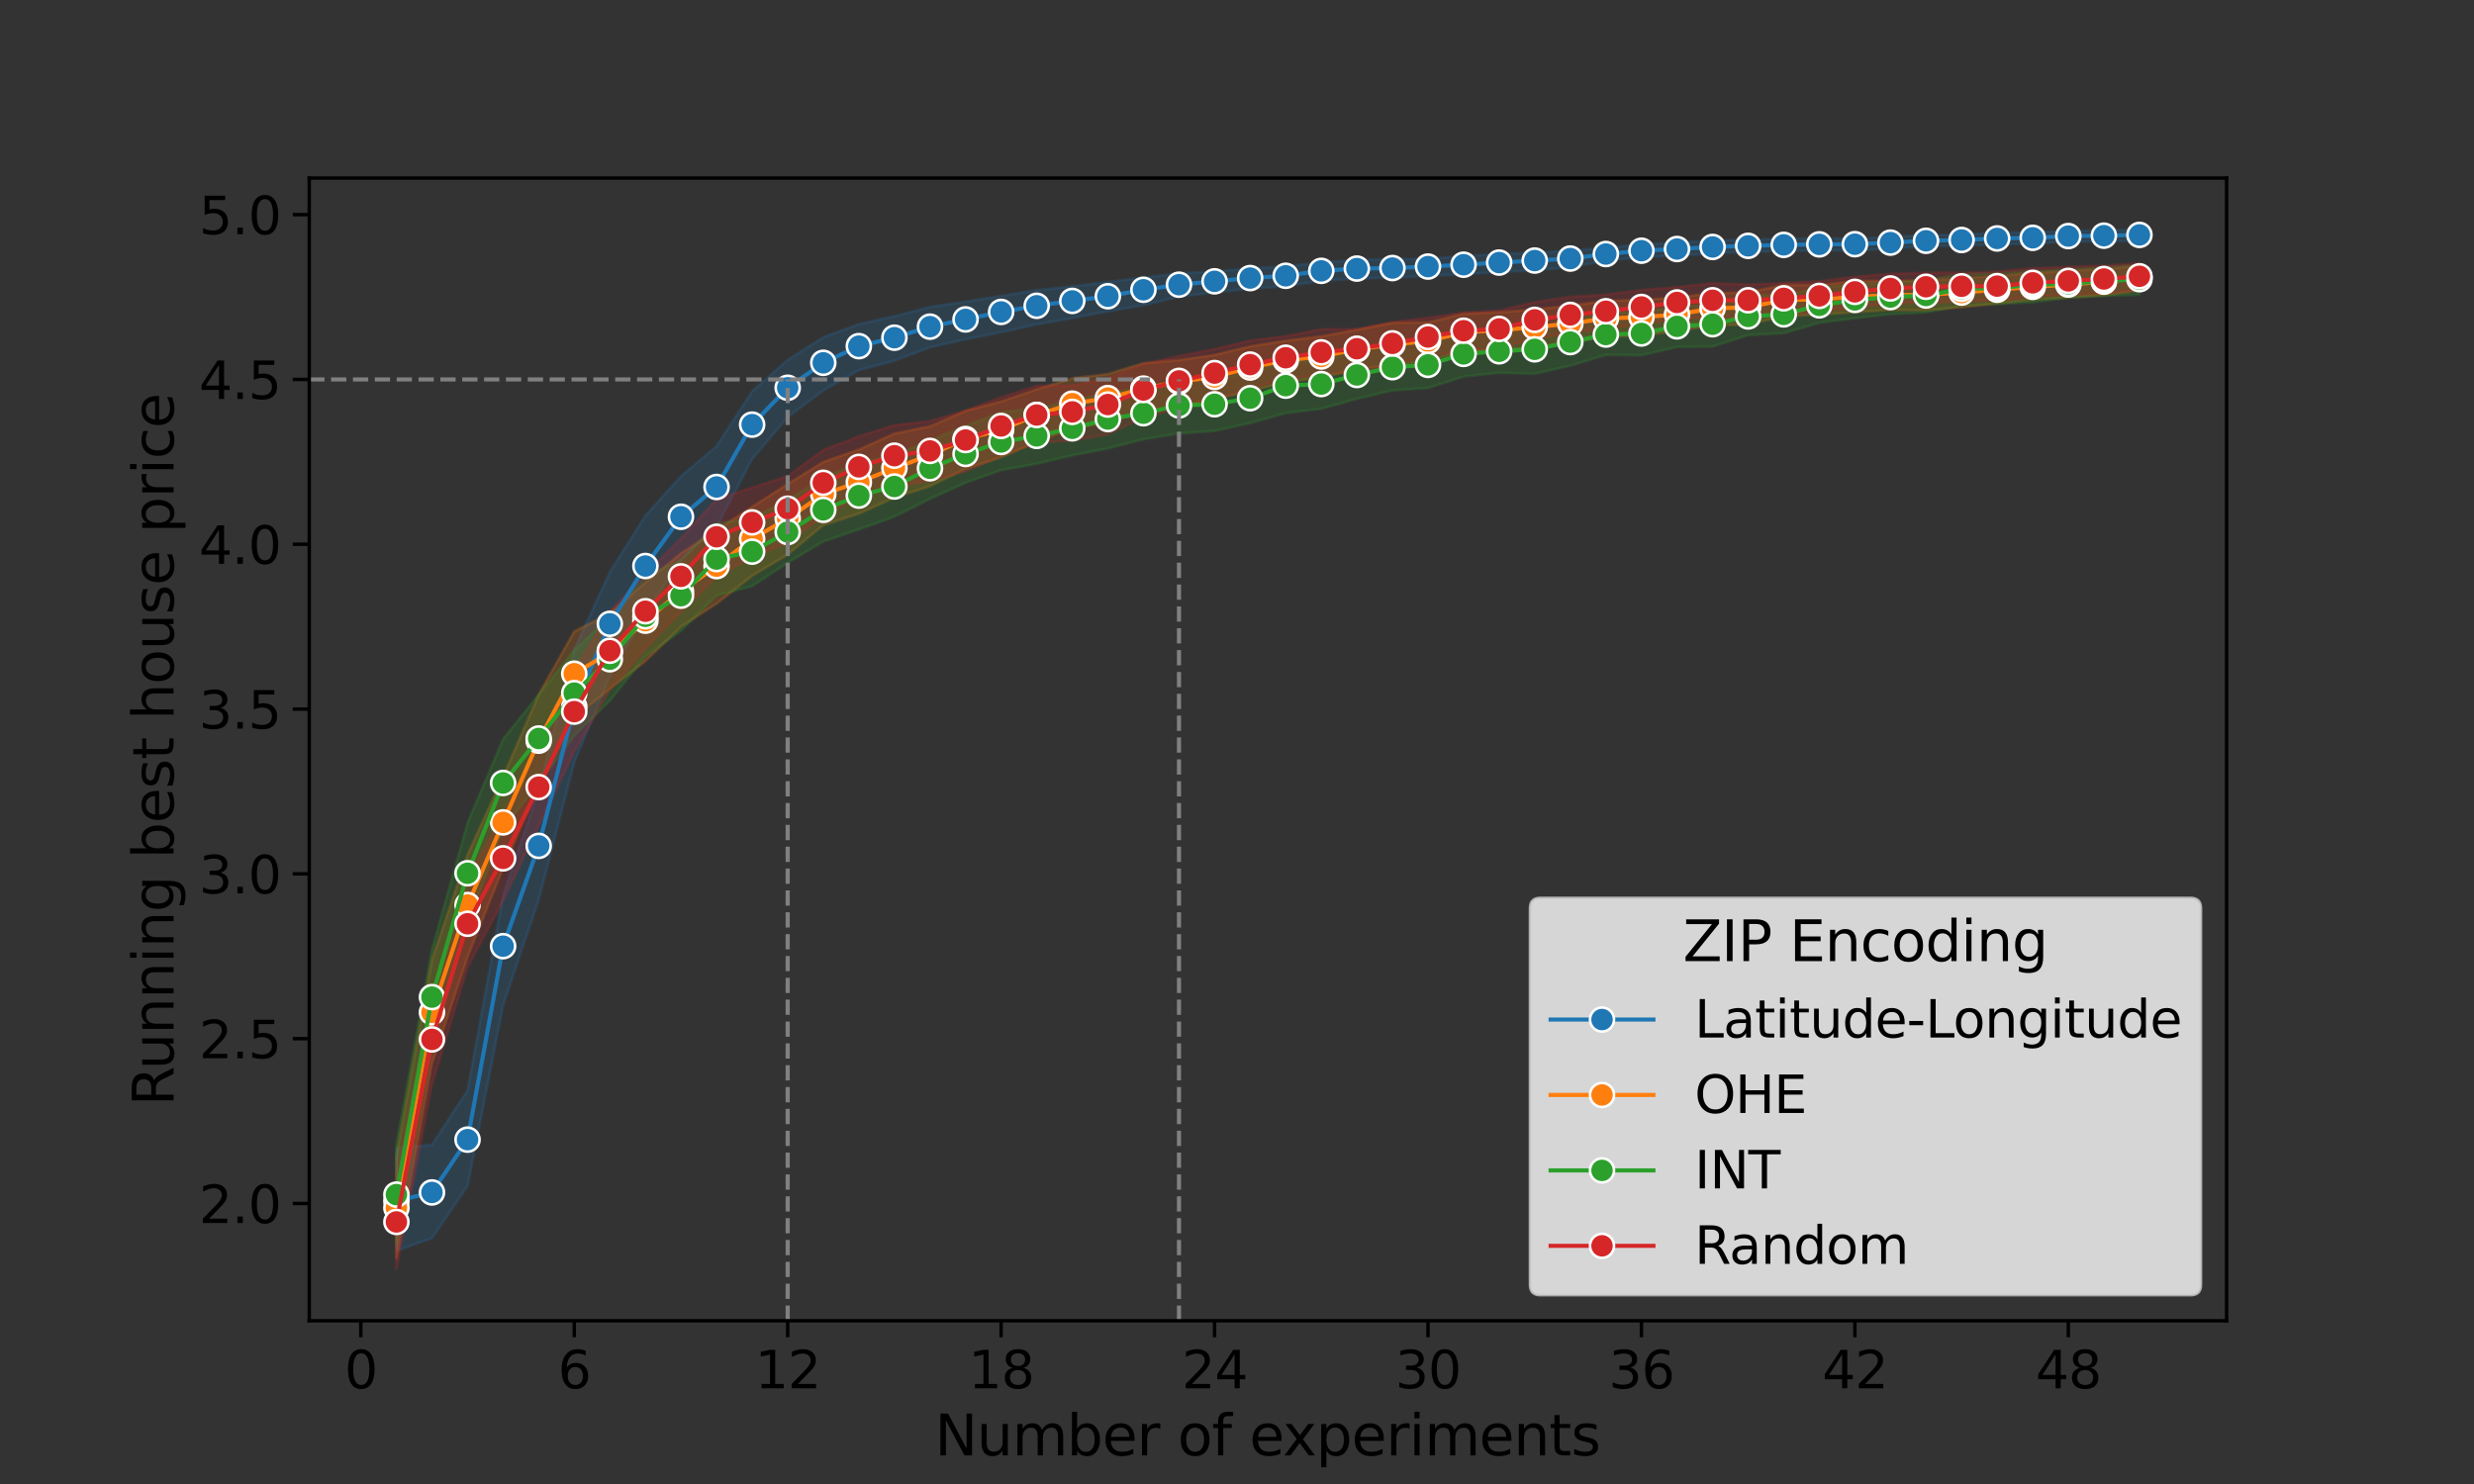 <?xml version="1.0" encoding="utf-8" standalone="no"?>
<!DOCTYPE svg PUBLIC "-//W3C//DTD SVG 1.1//EN"
  "http://www.w3.org/Graphics/SVG/1.1/DTD/svg11.dtd">
<svg xmlns:xlink="http://www.w3.org/1999/xlink" width="720pt" height="432pt" viewBox="0 0 720 432" xmlns="http://www.w3.org/2000/svg" version="1.1">
 <rect x="0" y="0" width="720" height="432" fill="#333333" stroke="none"/>
 <defs>
  <style type="text/css">*{stroke-linejoin: round; stroke-linecap: butt}</style>
 </defs>
 <g id="figure_1">
  <g id="patch_1">
   <path d="M 0 432 
L 720 432 
L 720 0 
L 0 0 
L 0 432 
z
" style="fill: none"/>
  </g>
  <g id="axes_1">
   <g id="patch_2">
    <path d="M 90 384.48 
L 648 384.48 
L 648 51.84 
L 90 51.84 
L 90 384.48 
z
" style="fill: none"/>
   </g>
   <g id="PolyCollection_1">
    <defs>
     <path id="m1f87138936" d="M 115.364 -97.841 
L 115.364 -67.875 
L 125.716 -71.585 
L 136.069 -86.695 
L 146.421 -139.336 
L 156.774 -170.052 
L 167.126 -210.027 
L 177.479 -235.089 
L 187.831 -253.377 
L 198.184 -269.003 
L 208.536 -278.586 
L 218.889 -298.319 
L 229.241 -310.579 
L 239.594 -318.302 
L 249.946 -324.232 
L 260.299 -326.99 
L 270.651 -330.883 
L 281.004 -333.206 
L 291.356 -335.274 
L 301.709 -337.572 
L 312.061 -339.388 
L 322.414 -341.352 
L 332.766 -343.114 
L 343.119 -345.655 
L 353.471 -346.856 
L 363.824 -347.931 
L 374.176 -348.66 
L 384.529 -350.21 
L 394.881 -350.904 
L 405.234 -351.183 
L 415.586 -351.618 
L 425.939 -352.191 
L 436.291 -352.747 
L 446.644 -353.329 
L 456.996 -354.199 
L 467.349 -356.07 
L 477.701 -357.099 
L 488.054 -357.536 
L 498.406 -358.219 
L 508.759 -358.682 
L 519.111 -358.874 
L 529.464 -359.115 
L 539.816 -359.041 
L 550.169 -359.581 
L 560.521 -360.311 
L 570.874 -360.47 
L 581.226 -360.811 
L 591.579 -361.078 
L 601.931 -361.595 
L 612.284 -361.701 
L 622.636 -361.95 
L 622.636 -365.04 
L 622.636 -365.04 
L 612.284 -364.967 
L 601.931 -364.76 
L 591.579 -364.428 
L 581.226 -364.214 
L 570.874 -363.686 
L 560.521 -363.552 
L 550.169 -363.057 
L 539.816 -362.573 
L 529.464 -362.587 
L 519.111 -362.517 
L 508.759 -362.211 
L 498.406 -362.011 
L 488.054 -361.392 
L 477.701 -360.849 
L 467.349 -359.901 
L 456.996 -359.024 
L 446.644 -358.457 
L 436.291 -358.081 
L 425.939 -357.463 
L 415.586 -356.674 
L 405.234 -356.561 
L 394.881 -356.333 
L 384.529 -355.629 
L 374.176 -354.467 
L 363.824 -353.886 
L 353.471 -352.989 
L 343.119 -352.441 
L 332.766 -351.22 
L 322.414 -349.951 
L 312.061 -348.633 
L 301.709 -347.522 
L 291.356 -345.862 
L 281.004 -344.223 
L 270.651 -342.648 
L 260.299 -339.949 
L 249.946 -337.66 
L 239.594 -333.848 
L 229.241 -327.249 
L 218.889 -318.109 
L 208.536 -302.149 
L 198.184 -293.365 
L 187.831 -281.94 
L 177.479 -265.481 
L 167.126 -242.923 
L 156.774 -202.078 
L 146.421 -171.484 
L 136.069 -114.629 
L 125.716 -98.739 
L 115.364 -97.841 
z
" style="stroke: #1f77b4; stroke-opacity: 0.2; stroke-width: 0.8"/>
    </defs>
    <g clip-path="url(#p06e4493f02)">
     <use xlink:href="#m1f87138936" x="0" y="432" style="fill: #1f77b4; fill-opacity: 0.2; stroke: #1f77b4; stroke-opacity: 0.2; stroke-width: 0.8"/>
    </g>
   </g>
   <g id="PolyCollection_2">
    <defs>
     <path id="m9fad4d866b" d="M 115.364 -95.485 
L 115.364 -65.717 
L 125.716 -122.336 
L 136.069 -153.347 
L 146.421 -179.33 
L 156.774 -203.132 
L 167.126 -223.01 
L 177.479 -231.488 
L 187.831 -239.538 
L 198.184 -249.535 
L 208.536 -256.267 
L 218.889 -264.37 
L 229.241 -270.57 
L 239.594 -279.118 
L 249.946 -282.44 
L 260.299 -287.141 
L 270.651 -290.468 
L 281.004 -295.528 
L 291.356 -298.865 
L 301.709 -303.35 
L 312.061 -307.372 
L 322.414 -308.899 
L 332.766 -312.425 
L 343.119 -313.601 
L 353.471 -315.89 
L 363.824 -318.043 
L 374.176 -320.831 
L 384.529 -322.032 
L 394.881 -324.535 
L 405.234 -325.633 
L 415.586 -326.876 
L 425.939 -329.704 
L 436.291 -330.03 
L 446.644 -330.988 
L 456.996 -332.34 
L 467.349 -333.85 
L 477.701 -334.296 
L 488.054 -335.636 
L 498.406 -337.244 
L 508.759 -337.495 
L 519.111 -339.936 
L 529.464 -340.395 
L 539.816 -341.114 
L 550.169 -341.733 
L 560.521 -341.653 
L 570.874 -342.538 
L 581.226 -343.624 
L 591.579 -344.721 
L 601.931 -345.421 
L 612.284 -346.034 
L 622.636 -347.386 
L 622.636 -354.647 
L 622.636 -354.647 
L 612.284 -353.652 
L 601.931 -353.166 
L 591.579 -352.535 
L 581.226 -351.675 
L 570.874 -351.053 
L 560.521 -350.359 
L 550.169 -350.199 
L 539.816 -350.272 
L 529.464 -349.043 
L 519.111 -349.064 
L 508.759 -346.929 
L 498.406 -346.642 
L 488.054 -345.421 
L 477.701 -344.691 
L 467.349 -344.43 
L 456.996 -343.035 
L 446.644 -341.932 
L 436.291 -341.094 
L 425.939 -340.639 
L 415.586 -338.203 
L 405.234 -338.005 
L 394.881 -336.02 
L 384.529 -334.086 
L 374.176 -332.83 
L 363.824 -331.178 
L 353.471 -328.684 
L 343.119 -327.188 
L 332.766 -326.27 
L 322.414 -323.125 
L 312.061 -321.873 
L 301.709 -318.651 
L 291.356 -315.151 
L 281.004 -312.359 
L 270.651 -307.901 
L 260.299 -305.776 
L 249.946 -301.131 
L 239.594 -297.514 
L 229.241 -291.105 
L 218.889 -284.478 
L 208.536 -277.701 
L 198.184 -270.934 
L 187.831 -262.483 
L 177.479 -253.478 
L 167.126 -248.17 
L 156.774 -229.81 
L 146.421 -205.951 
L 136.069 -183.206 
L 125.716 -152.591 
L 115.364 -95.485 
z
" style="stroke: #ff7f0e; stroke-opacity: 0.2; stroke-width: 0.8"/>
    </defs>
    <g clip-path="url(#p06e4493f02)">
     <use xlink:href="#m9fad4d866b" x="0" y="432" style="fill: #ff7f0e; fill-opacity: 0.2; stroke: #ff7f0e; stroke-opacity: 0.2; stroke-width: 0.8"/>
    </g>
   </g>
   <g id="PolyCollection_3">
    <defs>
     <path id="me883c18c23" d="M 115.364 -98.865 
L 115.364 -69.732 
L 125.716 -127.213 
L 136.069 -162.975 
L 146.421 -190.794 
L 156.774 -203.926 
L 167.126 -217.826 
L 177.479 -228.018 
L 187.831 -240.945 
L 198.184 -248.367 
L 208.536 -258.667 
L 218.889 -261.362 
L 229.241 -268.156 
L 239.594 -274.37 
L 249.946 -277.877 
L 260.299 -281.59 
L 270.651 -286.772 
L 281.004 -291.473 
L 291.356 -295.14 
L 301.709 -296.999 
L 312.061 -299.442 
L 322.414 -301.454 
L 332.766 -304.112 
L 343.119 -305.806 
L 353.471 -306.555 
L 363.824 -308.83 
L 374.176 -311.742 
L 384.529 -313.007 
L 394.881 -315.898 
L 405.234 -318.347 
L 415.586 -319.043 
L 425.939 -322.378 
L 436.291 -323.495 
L 446.644 -323.184 
L 456.996 -325.55 
L 467.349 -328.683 
L 477.701 -328.575 
L 488.054 -330.985 
L 498.406 -331.112 
L 508.759 -334.436 
L 519.111 -334.994 
L 529.464 -338.022 
L 539.816 -339.354 
L 550.169 -340.541 
L 560.521 -341.039 
L 570.874 -343.023 
L 581.226 -343.487 
L 591.579 -344.025 
L 601.931 -345.308 
L 612.284 -345.832 
L 622.636 -346.182 
L 622.636 -354.833 
L 622.636 -354.833 
L 612.284 -354.231 
L 601.931 -353.562 
L 591.579 -353.132 
L 581.226 -352.418 
L 570.874 -352.205 
L 560.521 -350.602 
L 550.169 -349.719 
L 539.816 -349.371 
L 529.464 -348.201 
L 519.111 -346.119 
L 508.759 -345.982 
L 498.406 -343.212 
L 488.054 -342.7 
L 477.701 -341.133 
L 467.349 -341.051 
L 456.996 -338.637 
L 446.644 -336.735 
L 436.291 -336.283 
L 425.939 -335.924 
L 415.586 -332.661 
L 405.234 -332.329 
L 394.881 -329.805 
L 384.529 -326.863 
L 374.176 -326.935 
L 363.824 -323.525 
L 353.471 -321.748 
L 343.119 -321.44 
L 332.766 -319.172 
L 322.414 -317.696 
L 312.061 -315.348 
L 301.709 -313.214 
L 291.356 -311.987 
L 281.004 -308.052 
L 270.651 -303.812 
L 260.299 -299.461 
L 249.946 -297.387 
L 239.594 -292.756 
L 229.241 -286.564 
L 218.889 -281.167 
L 208.536 -279.65 
L 198.184 -268.98 
L 187.831 -264.219 
L 177.479 -252.287 
L 167.126 -242.746 
L 156.774 -229.811 
L 146.421 -216.858 
L 136.069 -192.497 
L 125.716 -155.631 
L 115.364 -98.865 
z
" style="stroke: #2ca02c; stroke-opacity: 0.2; stroke-width: 0.8"/>
    </defs>
    <g clip-path="url(#p06e4493f02)">
     <use xlink:href="#me883c18c23" x="0" y="432" style="fill: #2ca02c; fill-opacity: 0.2; stroke: #2ca02c; stroke-opacity: 0.2; stroke-width: 0.8"/>
    </g>
   </g>
   <g id="PolyCollection_4">
    <defs>
     <path id="mdc45a41fa2" d="M 115.364 -90.171 
L 115.364 -62.64 
L 125.716 -116.348 
L 136.069 -150.364 
L 146.421 -169.811 
L 156.774 -191.688 
L 167.126 -213.168 
L 177.479 -231.259 
L 187.831 -243.391 
L 198.184 -253.907 
L 208.536 -264.207 
L 218.889 -269.865 
L 229.241 -274.073 
L 239.594 -281.814 
L 249.946 -287.351 
L 260.299 -290.294 
L 270.651 -292.112 
L 281.004 -294.751 
L 291.356 -299.245 
L 301.709 -303.113 
L 312.061 -303.733 
L 322.414 -305.556 
L 332.766 -310.45 
L 343.119 -313.122 
L 353.471 -315.675 
L 363.824 -318.929 
L 374.176 -321.607 
L 384.529 -323.009 
L 394.881 -323.803 
L 405.234 -325.905 
L 415.586 -328.412 
L 425.939 -329.835 
L 436.291 -330.635 
L 446.644 -333.357 
L 456.996 -335.178 
L 467.349 -336.273 
L 477.701 -337.734 
L 488.054 -339.148 
L 498.406 -339.66 
L 508.759 -339.515 
L 519.111 -340.297 
L 529.464 -341.339 
L 539.816 -342.372 
L 550.169 -343.65 
L 560.521 -343.949 
L 570.874 -344.224 
L 581.226 -344.516 
L 591.579 -345.659 
L 601.931 -346.269 
L 612.284 -346.44 
L 622.636 -347.668 
L 622.636 -355.395 
L 622.636 -355.395 
L 612.284 -354.667 
L 601.931 -354.346 
L 591.579 -353.908 
L 581.226 -352.922 
L 570.874 -352.642 
L 560.521 -352.59 
L 550.169 -352.293 
L 539.816 -351.439 
L 529.464 -350.123 
L 519.111 -349.63 
L 508.759 -349.159 
L 498.406 -349.579 
L 488.054 -348.445 
L 477.701 -347.565 
L 467.349 -346.232 
L 456.996 -345.591 
L 446.644 -344.075 
L 436.291 -341.57 
L 425.939 -341.037 
L 415.586 -339.493 
L 405.234 -338.256 
L 394.881 -336.183 
L 384.529 -336.148 
L 374.176 -334.16 
L 363.824 -332.853 
L 353.471 -330.39 
L 343.119 -328.368 
L 332.766 -326.055 
L 322.414 -321.826 
L 312.061 -319.749 
L 301.709 -319.695 
L 291.356 -316.334 
L 281.004 -312.488 
L 270.651 -309.414 
L 260.299 -308.209 
L 249.946 -304.991 
L 239.594 -301.025 
L 229.241 -293.344 
L 218.889 -290.078 
L 208.536 -286.569 
L 198.184 -275.286 
L 187.831 -264.85 
L 177.479 -254.076 
L 167.126 -236.274 
L 156.774 -215.271 
L 146.421 -194.684 
L 136.069 -176.514 
L 125.716 -142.157 
L 115.364 -90.171 
z
" style="stroke: #d62728; stroke-opacity: 0.2; stroke-width: 0.8"/>
    </defs>
    <g clip-path="url(#p06e4493f02)">
     <use xlink:href="#mdc45a41fa2" x="0" y="432" style="fill: #d62728; fill-opacity: 0.2; stroke: #d62728; stroke-opacity: 0.2; stroke-width: 0.8"/>
    </g>
   </g>
   <g id="matplotlib.axis_1">
    <g id="xtick_1">
     <g id="line2d_1">
      <defs>
       <path id="m6e205ecb8c" d="M 0 0 
L 0 4.8 
" style="stroke: #000000"/>
      </defs>
      <g>
       <use xlink:href="#m6e205ecb8c" x="105.011" y="384.48" style="stroke: #000000"/>
      </g>
     </g>
     <g id="text_1">
      <!-- 0 -->
      <g transform="translate(100.252 404.147) scale(0.15 -0.15)">
       <defs>
        <path id="DejaVuSans-30" d="M 2034 4250 
Q 1547 4250 1301 3770 
Q 1056 3291 1056 2328 
Q 1056 1369 1301 889 
Q 1547 409 2034 409 
Q 2525 409 2770 889 
Q 3016 1369 3016 2328 
Q 3016 3291 2770 3770 
Q 2525 4250 2034 4250 
z
M 2034 4750 
Q 2819 4750 3233 4129 
Q 3647 3509 3647 2328 
Q 3647 1150 3233 529 
Q 2819 -91 2034 -91 
Q 1250 -91 836 529 
Q 422 1150 422 2328 
Q 422 3509 836 4129 
Q 1250 4750 2034 4750 
z
" transform="scale(0.016)"/>
       </defs>
       <use xlink:href="#DejaVuSans-30"/>
      </g>
     </g>
    </g>
    <g id="xtick_2">
     <g id="line2d_2">
      <g>
       <use xlink:href="#m6e205ecb8c" x="167.126" y="384.48" style="stroke: #000000"/>
      </g>
     </g>
     <g id="text_2">
      <!-- 6 -->
      <g transform="translate(162.367 404.147) scale(0.15 -0.15)">
       <defs>
        <path id="DejaVuSans-36" d="M 2113 2584 
Q 1688 2584 1439 2293 
Q 1191 2003 1191 1497 
Q 1191 994 1439 701 
Q 1688 409 2113 409 
Q 2538 409 2786 701 
Q 3034 994 3034 1497 
Q 3034 2003 2786 2293 
Q 2538 2584 2113 2584 
z
M 3366 4563 
L 3366 3988 
Q 3128 4100 2886 4159 
Q 2644 4219 2406 4219 
Q 1781 4219 1451 3797 
Q 1122 3375 1075 2522 
Q 1259 2794 1537 2939 
Q 1816 3084 2150 3084 
Q 2853 3084 3261 2657 
Q 3669 2231 3669 1497 
Q 3669 778 3244 343 
Q 2819 -91 2113 -91 
Q 1303 -91 875 529 
Q 447 1150 447 2328 
Q 447 3434 972 4092 
Q 1497 4750 2381 4750 
Q 2619 4750 2861 4703 
Q 3103 4656 3366 4563 
z
" transform="scale(0.016)"/>
       </defs>
       <use xlink:href="#DejaVuSans-36"/>
      </g>
     </g>
    </g>
    <g id="xtick_3">
     <g id="line2d_3">
      <g>
       <use xlink:href="#m6e205ecb8c" x="229.241" y="384.48" style="stroke: #000000"/>
      </g>
     </g>
     <g id="text_3">
      <!-- 12 -->
      <g transform="translate(219.723 404.147) scale(0.15 -0.15)">
       <defs>
        <path id="DejaVuSans-31" d="M 794 531 
L 1825 531 
L 1825 4091 
L 703 3866 
L 703 4441 
L 1819 4666 
L 2450 4666 
L 2450 531 
L 3481 531 
L 3481 0 
L 794 0 
L 794 531 
z
" transform="scale(0.016)"/>
        <path id="DejaVuSans-32" d="M 1228 531 
L 3431 531 
L 3431 0 
L 469 0 
L 469 531 
Q 828 903 1448 1529 
Q 2069 2156 2228 2338 
Q 2531 2678 2651 2914 
Q 2772 3150 2772 3378 
Q 2772 3750 2511 3984 
Q 2250 4219 1831 4219 
Q 1534 4219 1204 4116 
Q 875 4013 500 3803 
L 500 4441 
Q 881 4594 1212 4672 
Q 1544 4750 1819 4750 
Q 2544 4750 2975 4387 
Q 3406 4025 3406 3419 
Q 3406 3131 3298 2873 
Q 3191 2616 2906 2266 
Q 2828 2175 2409 1742 
Q 1991 1309 1228 531 
z
" transform="scale(0.016)"/>
       </defs>
       <use xlink:href="#DejaVuSans-31"/>
       <use xlink:href="#DejaVuSans-32" x="63.623"/>
      </g>
     </g>
    </g>
    <g id="xtick_4">
     <g id="line2d_4">
      <g>
       <use xlink:href="#m6e205ecb8c" x="291.356" y="384.48" style="stroke: #000000"/>
      </g>
     </g>
     <g id="text_4">
      <!-- 18 -->
      <g transform="translate(281.838 404.147) scale(0.15 -0.15)">
       <defs>
        <path id="DejaVuSans-38" d="M 2034 2216 
Q 1584 2216 1326 1975 
Q 1069 1734 1069 1313 
Q 1069 891 1326 650 
Q 1584 409 2034 409 
Q 2484 409 2743 651 
Q 3003 894 3003 1313 
Q 3003 1734 2745 1975 
Q 2488 2216 2034 2216 
z
M 1403 2484 
Q 997 2584 770 2862 
Q 544 3141 544 3541 
Q 544 4100 942 4425 
Q 1341 4750 2034 4750 
Q 2731 4750 3128 4425 
Q 3525 4100 3525 3541 
Q 3525 3141 3298 2862 
Q 3072 2584 2669 2484 
Q 3125 2378 3379 2068 
Q 3634 1759 3634 1313 
Q 3634 634 3220 271 
Q 2806 -91 2034 -91 
Q 1263 -91 848 271 
Q 434 634 434 1313 
Q 434 1759 690 2068 
Q 947 2378 1403 2484 
z
M 1172 3481 
Q 1172 3119 1398 2916 
Q 1625 2713 2034 2713 
Q 2441 2713 2670 2916 
Q 2900 3119 2900 3481 
Q 2900 3844 2670 4047 
Q 2441 4250 2034 4250 
Q 1625 4250 1398 4047 
Q 1172 3844 1172 3481 
z
" transform="scale(0.016)"/>
       </defs>
       <use xlink:href="#DejaVuSans-31"/>
       <use xlink:href="#DejaVuSans-38" x="63.623"/>
      </g>
     </g>
    </g>
    <g id="xtick_5">
     <g id="line2d_5">
      <g>
       <use xlink:href="#m6e205ecb8c" x="353.471" y="384.48" style="stroke: #000000"/>
      </g>
     </g>
     <g id="text_5">
      <!-- 24 -->
      <g transform="translate(343.953 404.147) scale(0.15 -0.15)">
       <defs>
        <path id="DejaVuSans-34" d="M 2419 4116 
L 825 1625 
L 2419 1625 
L 2419 4116 
z
M 2253 4666 
L 3047 4666 
L 3047 1625 
L 3713 1625 
L 3713 1100 
L 3047 1100 
L 3047 0 
L 2419 0 
L 2419 1100 
L 313 1100 
L 313 1709 
L 2253 4666 
z
" transform="scale(0.016)"/>
       </defs>
       <use xlink:href="#DejaVuSans-32"/>
       <use xlink:href="#DejaVuSans-34" x="63.623"/>
      </g>
     </g>
    </g>
    <g id="xtick_6">
     <g id="line2d_6">
      <g>
       <use xlink:href="#m6e205ecb8c" x="415.586" y="384.48" style="stroke: #000000"/>
      </g>
     </g>
     <g id="text_6">
      <!-- 30 -->
      <g transform="translate(406.068 404.147) scale(0.15 -0.15)">
       <defs>
        <path id="DejaVuSans-33" d="M 2597 2516 
Q 3050 2419 3304 2112 
Q 3559 1806 3559 1356 
Q 3559 666 3084 287 
Q 2609 -91 1734 -91 
Q 1441 -91 1130 -33 
Q 819 25 488 141 
L 488 750 
Q 750 597 1062 519 
Q 1375 441 1716 441 
Q 2309 441 2620 675 
Q 2931 909 2931 1356 
Q 2931 1769 2642 2001 
Q 2353 2234 1838 2234 
L 1294 2234 
L 1294 2753 
L 1863 2753 
Q 2328 2753 2575 2939 
Q 2822 3125 2822 3475 
Q 2822 3834 2567 4026 
Q 2313 4219 1838 4219 
Q 1578 4219 1281 4162 
Q 984 4106 628 3988 
L 628 4550 
Q 988 4650 1302 4700 
Q 1616 4750 1894 4750 
Q 2613 4750 3031 4423 
Q 3450 4097 3450 3541 
Q 3450 3153 3228 2886 
Q 3006 2619 2597 2516 
z
" transform="scale(0.016)"/>
       </defs>
       <use xlink:href="#DejaVuSans-33"/>
       <use xlink:href="#DejaVuSans-30" x="63.623"/>
      </g>
     </g>
    </g>
    <g id="xtick_7">
     <g id="line2d_7">
      <g>
       <use xlink:href="#m6e205ecb8c" x="477.701" y="384.48" style="stroke: #000000"/>
      </g>
     </g>
     <g id="text_7">
      <!-- 36 -->
      <g transform="translate(468.183 404.147) scale(0.15 -0.15)">
       <use xlink:href="#DejaVuSans-33"/>
       <use xlink:href="#DejaVuSans-36" x="63.623"/>
      </g>
     </g>
    </g>
    <g id="xtick_8">
     <g id="line2d_8">
      <g>
       <use xlink:href="#m6e205ecb8c" x="539.816" y="384.48" style="stroke: #000000"/>
      </g>
     </g>
     <g id="text_8">
      <!-- 42 -->
      <g transform="translate(530.298 404.147) scale(0.15 -0.15)">
       <use xlink:href="#DejaVuSans-34"/>
       <use xlink:href="#DejaVuSans-32" x="63.623"/>
      </g>
     </g>
    </g>
    <g id="xtick_9">
     <g id="line2d_9">
      <g>
       <use xlink:href="#m6e205ecb8c" x="601.931" y="384.48" style="stroke: #000000"/>
      </g>
     </g>
     <g id="text_9">
      <!-- 48 -->
      <g transform="translate(592.413 404.147) scale(0.15 -0.15)">
       <use xlink:href="#DejaVuSans-34"/>
       <use xlink:href="#DejaVuSans-38" x="63.623"/>
      </g>
     </g>
    </g>
    <g id="text_10">
     <!-- Number of experiments -->
     <g transform="translate(272.046 423.659) scale(0.163 -0.163)">
      <defs>
       <path id="DejaVuSans-4e" d="M 628 4666 
L 1478 4666 
L 3547 763 
L 3547 4666 
L 4159 4666 
L 4159 0 
L 3309 0 
L 1241 3903 
L 1241 0 
L 628 0 
L 628 4666 
z
" transform="scale(0.016)"/>
       <path id="DejaVuSans-75" d="M 544 1381 
L 544 3500 
L 1119 3500 
L 1119 1403 
Q 1119 906 1312 657 
Q 1506 409 1894 409 
Q 2359 409 2629 706 
Q 2900 1003 2900 1516 
L 2900 3500 
L 3475 3500 
L 3475 0 
L 2900 0 
L 2900 538 
Q 2691 219 2414 64 
Q 2138 -91 1772 -91 
Q 1169 -91 856 284 
Q 544 659 544 1381 
z
M 1991 3584 
L 1991 3584 
z
" transform="scale(0.016)"/>
       <path id="DejaVuSans-6d" d="M 3328 2828 
Q 3544 3216 3844 3400 
Q 4144 3584 4550 3584 
Q 5097 3584 5394 3201 
Q 5691 2819 5691 2113 
L 5691 0 
L 5113 0 
L 5113 2094 
Q 5113 2597 4934 2840 
Q 4756 3084 4391 3084 
Q 3944 3084 3684 2787 
Q 3425 2491 3425 1978 
L 3425 0 
L 2847 0 
L 2847 2094 
Q 2847 2600 2669 2842 
Q 2491 3084 2119 3084 
Q 1678 3084 1418 2786 
Q 1159 2488 1159 1978 
L 1159 0 
L 581 0 
L 581 3500 
L 1159 3500 
L 1159 2956 
Q 1356 3278 1631 3431 
Q 1906 3584 2284 3584 
Q 2666 3584 2933 3390 
Q 3200 3197 3328 2828 
z
" transform="scale(0.016)"/>
       <path id="DejaVuSans-62" d="M 3116 1747 
Q 3116 2381 2855 2742 
Q 2594 3103 2138 3103 
Q 1681 3103 1420 2742 
Q 1159 2381 1159 1747 
Q 1159 1113 1420 752 
Q 1681 391 2138 391 
Q 2594 391 2855 752 
Q 3116 1113 3116 1747 
z
M 1159 2969 
Q 1341 3281 1617 3432 
Q 1894 3584 2278 3584 
Q 2916 3584 3314 3078 
Q 3713 2572 3713 1747 
Q 3713 922 3314 415 
Q 2916 -91 2278 -91 
Q 1894 -91 1617 61 
Q 1341 213 1159 525 
L 1159 0 
L 581 0 
L 581 4863 
L 1159 4863 
L 1159 2969 
z
" transform="scale(0.016)"/>
       <path id="DejaVuSans-65" d="M 3597 1894 
L 3597 1613 
L 953 1613 
Q 991 1019 1311 708 
Q 1631 397 2203 397 
Q 2534 397 2845 478 
Q 3156 559 3463 722 
L 3463 178 
Q 3153 47 2828 -22 
Q 2503 -91 2169 -91 
Q 1331 -91 842 396 
Q 353 884 353 1716 
Q 353 2575 817 3079 
Q 1281 3584 2069 3584 
Q 2775 3584 3186 3129 
Q 3597 2675 3597 1894 
z
M 3022 2063 
Q 3016 2534 2758 2815 
Q 2500 3097 2075 3097 
Q 1594 3097 1305 2825 
Q 1016 2553 972 2059 
L 3022 2063 
z
" transform="scale(0.016)"/>
       <path id="DejaVuSans-72" d="M 2631 2963 
Q 2534 3019 2420 3045 
Q 2306 3072 2169 3072 
Q 1681 3072 1420 2755 
Q 1159 2438 1159 1844 
L 1159 0 
L 581 0 
L 581 3500 
L 1159 3500 
L 1159 2956 
Q 1341 3275 1631 3429 
Q 1922 3584 2338 3584 
Q 2397 3584 2469 3576 
Q 2541 3569 2628 3553 
L 2631 2963 
z
" transform="scale(0.016)"/>
       <path id="DejaVuSans-20" transform="scale(0.016)"/>
       <path id="DejaVuSans-6f" d="M 1959 3097 
Q 1497 3097 1228 2736 
Q 959 2375 959 1747 
Q 959 1119 1226 758 
Q 1494 397 1959 397 
Q 2419 397 2687 759 
Q 2956 1122 2956 1747 
Q 2956 2369 2687 2733 
Q 2419 3097 1959 3097 
z
M 1959 3584 
Q 2709 3584 3137 3096 
Q 3566 2609 3566 1747 
Q 3566 888 3137 398 
Q 2709 -91 1959 -91 
Q 1206 -91 779 398 
Q 353 888 353 1747 
Q 353 2609 779 3096 
Q 1206 3584 1959 3584 
z
" transform="scale(0.016)"/>
       <path id="DejaVuSans-66" d="M 2375 4863 
L 2375 4384 
L 1825 4384 
Q 1516 4384 1395 4259 
Q 1275 4134 1275 3809 
L 1275 3500 
L 2222 3500 
L 2222 3053 
L 1275 3053 
L 1275 0 
L 697 0 
L 697 3053 
L 147 3053 
L 147 3500 
L 697 3500 
L 697 3744 
Q 697 4328 969 4595 
Q 1241 4863 1831 4863 
L 2375 4863 
z
" transform="scale(0.016)"/>
       <path id="DejaVuSans-78" d="M 3513 3500 
L 2247 1797 
L 3578 0 
L 2900 0 
L 1881 1375 
L 863 0 
L 184 0 
L 1544 1831 
L 300 3500 
L 978 3500 
L 1906 2253 
L 2834 3500 
L 3513 3500 
z
" transform="scale(0.016)"/>
       <path id="DejaVuSans-70" d="M 1159 525 
L 1159 -1331 
L 581 -1331 
L 581 3500 
L 1159 3500 
L 1159 2969 
Q 1341 3281 1617 3432 
Q 1894 3584 2278 3584 
Q 2916 3584 3314 3078 
Q 3713 2572 3713 1747 
Q 3713 922 3314 415 
Q 2916 -91 2278 -91 
Q 1894 -91 1617 61 
Q 1341 213 1159 525 
z
M 3116 1747 
Q 3116 2381 2855 2742 
Q 2594 3103 2138 3103 
Q 1681 3103 1420 2742 
Q 1159 2381 1159 1747 
Q 1159 1113 1420 752 
Q 1681 391 2138 391 
Q 2594 391 2855 752 
Q 3116 1113 3116 1747 
z
" transform="scale(0.016)"/>
       <path id="DejaVuSans-69" d="M 603 3500 
L 1178 3500 
L 1178 0 
L 603 0 
L 603 3500 
z
M 603 4863 
L 1178 4863 
L 1178 4134 
L 603 4134 
L 603 4863 
z
" transform="scale(0.016)"/>
       <path id="DejaVuSans-6e" d="M 3513 2113 
L 3513 0 
L 2938 0 
L 2938 2094 
Q 2938 2591 2744 2837 
Q 2550 3084 2163 3084 
Q 1697 3084 1428 2787 
Q 1159 2491 1159 1978 
L 1159 0 
L 581 0 
L 581 3500 
L 1159 3500 
L 1159 2956 
Q 1366 3272 1645 3428 
Q 1925 3584 2291 3584 
Q 2894 3584 3203 3211 
Q 3513 2838 3513 2113 
z
" transform="scale(0.016)"/>
       <path id="DejaVuSans-74" d="M 1172 4494 
L 1172 3500 
L 2356 3500 
L 2356 3053 
L 1172 3053 
L 1172 1153 
Q 1172 725 1289 603 
Q 1406 481 1766 481 
L 2356 481 
L 2356 0 
L 1766 0 
Q 1100 0 847 248 
Q 594 497 594 1153 
L 594 3053 
L 172 3053 
L 172 3500 
L 594 3500 
L 594 4494 
L 1172 4494 
z
" transform="scale(0.016)"/>
       <path id="DejaVuSans-73" d="M 2834 3397 
L 2834 2853 
Q 2591 2978 2328 3040 
Q 2066 3103 1784 3103 
Q 1356 3103 1142 2972 
Q 928 2841 928 2578 
Q 928 2378 1081 2264 
Q 1234 2150 1697 2047 
L 1894 2003 
Q 2506 1872 2764 1633 
Q 3022 1394 3022 966 
Q 3022 478 2636 193 
Q 2250 -91 1575 -91 
Q 1294 -91 989 -36 
Q 684 19 347 128 
L 347 722 
Q 666 556 975 473 
Q 1284 391 1588 391 
Q 1994 391 2212 530 
Q 2431 669 2431 922 
Q 2431 1156 2273 1281 
Q 2116 1406 1581 1522 
L 1381 1569 
Q 847 1681 609 1914 
Q 372 2147 372 2553 
Q 372 3047 722 3315 
Q 1072 3584 1716 3584 
Q 2034 3584 2315 3537 
Q 2597 3491 2834 3397 
z
" transform="scale(0.016)"/>
      </defs>
      <use xlink:href="#DejaVuSans-4e"/>
      <use xlink:href="#DejaVuSans-75" x="74.805"/>
      <use xlink:href="#DejaVuSans-6d" x="138.184"/>
      <use xlink:href="#DejaVuSans-62" x="235.596"/>
      <use xlink:href="#DejaVuSans-65" x="299.072"/>
      <use xlink:href="#DejaVuSans-72" x="360.596"/>
      <use xlink:href="#DejaVuSans-20" x="401.709"/>
      <use xlink:href="#DejaVuSans-6f" x="433.496"/>
      <use xlink:href="#DejaVuSans-66" x="494.678"/>
      <use xlink:href="#DejaVuSans-20" x="529.883"/>
      <use xlink:href="#DejaVuSans-65" x="561.67"/>
      <use xlink:href="#DejaVuSans-78" x="621.443"/>
      <use xlink:href="#DejaVuSans-70" x="680.623"/>
      <use xlink:href="#DejaVuSans-65" x="744.1"/>
      <use xlink:href="#DejaVuSans-72" x="805.623"/>
      <use xlink:href="#DejaVuSans-69" x="846.736"/>
      <use xlink:href="#DejaVuSans-6d" x="874.52"/>
      <use xlink:href="#DejaVuSans-65" x="971.932"/>
      <use xlink:href="#DejaVuSans-6e" x="1033.455"/>
      <use xlink:href="#DejaVuSans-74" x="1096.834"/>
      <use xlink:href="#DejaVuSans-73" x="1136.043"/>
     </g>
    </g>
   </g>
   <g id="matplotlib.axis_2">
    <g id="ytick_1">
     <g id="line2d_10">
      <defs>
       <path id="m9ce6010f29" d="M 0 0 
L -4.8 0 
" style="stroke: #000000"/>
      </defs>
      <g>
       <use xlink:href="#m9ce6010f29" x="90" y="350.342" style="stroke: #000000"/>
      </g>
     </g>
     <g id="text_11">
      <!-- 2.0 -->
      <g transform="translate(57.909 356.026) scale(0.15 -0.15)">
       <defs>
        <path id="DejaVuSans-2e" d="M 684 794 
L 1344 794 
L 1344 0 
L 684 0 
L 684 794 
z
" transform="scale(0.016)"/>
       </defs>
       <use xlink:href="#DejaVuSans-32"/>
       <use xlink:href="#DejaVuSans-2e" x="63.623"/>
       <use xlink:href="#DejaVuSans-30" x="95.41"/>
      </g>
     </g>
    </g>
    <g id="ytick_2">
     <g id="line2d_11">
      <g>
       <use xlink:href="#m9ce6010f29" x="90" y="302.365" style="stroke: #000000"/>
      </g>
     </g>
     <g id="text_12">
      <!-- 2.5 -->
      <g transform="translate(57.909 308.049) scale(0.15 -0.15)">
       <defs>
        <path id="DejaVuSans-35" d="M 691 4666 
L 3169 4666 
L 3169 4134 
L 1269 4134 
L 1269 2991 
Q 1406 3038 1543 3061 
Q 1681 3084 1819 3084 
Q 2600 3084 3056 2656 
Q 3513 2228 3513 1497 
Q 3513 744 3044 326 
Q 2575 -91 1722 -91 
Q 1428 -91 1123 -41 
Q 819 9 494 109 
L 494 744 
Q 775 591 1075 516 
Q 1375 441 1709 441 
Q 2250 441 2565 725 
Q 2881 1009 2881 1497 
Q 2881 1984 2565 2268 
Q 2250 2553 1709 2553 
Q 1456 2553 1204 2497 
Q 953 2441 691 2322 
L 691 4666 
z
" transform="scale(0.016)"/>
       </defs>
       <use xlink:href="#DejaVuSans-32"/>
       <use xlink:href="#DejaVuSans-2e" x="63.623"/>
       <use xlink:href="#DejaVuSans-35" x="95.41"/>
      </g>
     </g>
    </g>
    <g id="ytick_3">
     <g id="line2d_12">
      <g>
       <use xlink:href="#m9ce6010f29" x="90" y="254.388" style="stroke: #000000"/>
      </g>
     </g>
     <g id="text_13">
      <!-- 3.0 -->
      <g transform="translate(57.909 260.072) scale(0.15 -0.15)">
       <use xlink:href="#DejaVuSans-33"/>
       <use xlink:href="#DejaVuSans-2e" x="63.623"/>
       <use xlink:href="#DejaVuSans-30" x="95.41"/>
      </g>
     </g>
    </g>
    <g id="ytick_4">
     <g id="line2d_13">
      <g>
       <use xlink:href="#m9ce6010f29" x="90" y="206.412" style="stroke: #000000"/>
      </g>
     </g>
     <g id="text_14">
      <!-- 3.5 -->
      <g transform="translate(57.909 212.095) scale(0.15 -0.15)">
       <use xlink:href="#DejaVuSans-33"/>
       <use xlink:href="#DejaVuSans-2e" x="63.623"/>
       <use xlink:href="#DejaVuSans-35" x="95.41"/>
      </g>
     </g>
    </g>
    <g id="ytick_5">
     <g id="line2d_14">
      <g>
       <use xlink:href="#m9ce6010f29" x="90" y="158.435" style="stroke: #000000"/>
      </g>
     </g>
     <g id="text_15">
      <!-- 4.0 -->
      <g transform="translate(57.909 164.119) scale(0.15 -0.15)">
       <use xlink:href="#DejaVuSans-34"/>
       <use xlink:href="#DejaVuSans-2e" x="63.623"/>
       <use xlink:href="#DejaVuSans-30" x="95.41"/>
      </g>
     </g>
    </g>
    <g id="ytick_6">
     <g id="line2d_15">
      <g>
       <use xlink:href="#m9ce6010f29" x="90" y="110.458" style="stroke: #000000"/>
      </g>
     </g>
     <g id="text_16">
      <!-- 4.5 -->
      <g transform="translate(57.909 116.142) scale(0.15 -0.15)">
       <use xlink:href="#DejaVuSans-34"/>
       <use xlink:href="#DejaVuSans-2e" x="63.623"/>
       <use xlink:href="#DejaVuSans-35" x="95.41"/>
      </g>
     </g>
    </g>
    <g id="ytick_7">
     <g id="line2d_16">
      <g>
       <use xlink:href="#m9ce6010f29" x="90" y="62.482" style="stroke: #000000"/>
      </g>
     </g>
     <g id="text_17">
      <!-- 5.0 -->
      <g transform="translate(57.909 68.165) scale(0.15 -0.15)">
       <use xlink:href="#DejaVuSans-35"/>
       <use xlink:href="#DejaVuSans-2e" x="63.623"/>
       <use xlink:href="#DejaVuSans-30" x="95.41"/>
      </g>
     </g>
    </g>
    <g id="text_18">
     <!-- Running best house price -->
     <g transform="translate(50.515 321.944) rotate(-90) scale(0.163 -0.163)">
      <defs>
       <path id="DejaVuSans-52" d="M 2841 2188 
Q 3044 2119 3236 1894 
Q 3428 1669 3622 1275 
L 4263 0 
L 3584 0 
L 2988 1197 
Q 2756 1666 2539 1819 
Q 2322 1972 1947 1972 
L 1259 1972 
L 1259 0 
L 628 0 
L 628 4666 
L 2053 4666 
Q 2853 4666 3247 4331 
Q 3641 3997 3641 3322 
Q 3641 2881 3436 2590 
Q 3231 2300 2841 2188 
z
M 1259 4147 
L 1259 2491 
L 2053 2491 
Q 2509 2491 2742 2702 
Q 2975 2913 2975 3322 
Q 2975 3731 2742 3939 
Q 2509 4147 2053 4147 
L 1259 4147 
z
" transform="scale(0.016)"/>
       <path id="DejaVuSans-67" d="M 2906 1791 
Q 2906 2416 2648 2759 
Q 2391 3103 1925 3103 
Q 1463 3103 1205 2759 
Q 947 2416 947 1791 
Q 947 1169 1205 825 
Q 1463 481 1925 481 
Q 2391 481 2648 825 
Q 2906 1169 2906 1791 
z
M 3481 434 
Q 3481 -459 3084 -895 
Q 2688 -1331 1869 -1331 
Q 1566 -1331 1297 -1286 
Q 1028 -1241 775 -1147 
L 775 -588 
Q 1028 -725 1275 -790 
Q 1522 -856 1778 -856 
Q 2344 -856 2625 -561 
Q 2906 -266 2906 331 
L 2906 616 
Q 2728 306 2450 153 
Q 2172 0 1784 0 
Q 1141 0 747 490 
Q 353 981 353 1791 
Q 353 2603 747 3093 
Q 1141 3584 1784 3584 
Q 2172 3584 2450 3431 
Q 2728 3278 2906 2969 
L 2906 3500 
L 3481 3500 
L 3481 434 
z
" transform="scale(0.016)"/>
       <path id="DejaVuSans-68" d="M 3513 2113 
L 3513 0 
L 2938 0 
L 2938 2094 
Q 2938 2591 2744 2837 
Q 2550 3084 2163 3084 
Q 1697 3084 1428 2787 
Q 1159 2491 1159 1978 
L 1159 0 
L 581 0 
L 581 4863 
L 1159 4863 
L 1159 2956 
Q 1366 3272 1645 3428 
Q 1925 3584 2291 3584 
Q 2894 3584 3203 3211 
Q 3513 2838 3513 2113 
z
" transform="scale(0.016)"/>
       <path id="DejaVuSans-63" d="M 3122 3366 
L 3122 2828 
Q 2878 2963 2633 3030 
Q 2388 3097 2138 3097 
Q 1578 3097 1268 2742 
Q 959 2388 959 1747 
Q 959 1106 1268 751 
Q 1578 397 2138 397 
Q 2388 397 2633 464 
Q 2878 531 3122 666 
L 3122 134 
Q 2881 22 2623 -34 
Q 2366 -91 2075 -91 
Q 1284 -91 818 406 
Q 353 903 353 1747 
Q 353 2603 823 3093 
Q 1294 3584 2113 3584 
Q 2378 3584 2631 3529 
Q 2884 3475 3122 3366 
z
" transform="scale(0.016)"/>
      </defs>
      <use xlink:href="#DejaVuSans-52"/>
      <use xlink:href="#DejaVuSans-75" x="64.982"/>
      <use xlink:href="#DejaVuSans-6e" x="128.361"/>
      <use xlink:href="#DejaVuSans-6e" x="191.74"/>
      <use xlink:href="#DejaVuSans-69" x="255.119"/>
      <use xlink:href="#DejaVuSans-6e" x="282.902"/>
      <use xlink:href="#DejaVuSans-67" x="346.281"/>
      <use xlink:href="#DejaVuSans-20" x="409.758"/>
      <use xlink:href="#DejaVuSans-62" x="441.545"/>
      <use xlink:href="#DejaVuSans-65" x="505.021"/>
      <use xlink:href="#DejaVuSans-73" x="566.545"/>
      <use xlink:href="#DejaVuSans-74" x="618.645"/>
      <use xlink:href="#DejaVuSans-20" x="657.854"/>
      <use xlink:href="#DejaVuSans-68" x="689.641"/>
      <use xlink:href="#DejaVuSans-6f" x="753.02"/>
      <use xlink:href="#DejaVuSans-75" x="814.201"/>
      <use xlink:href="#DejaVuSans-73" x="877.58"/>
      <use xlink:href="#DejaVuSans-65" x="929.68"/>
      <use xlink:href="#DejaVuSans-20" x="991.203"/>
      <use xlink:href="#DejaVuSans-70" x="1022.99"/>
      <use xlink:href="#DejaVuSans-72" x="1086.467"/>
      <use xlink:href="#DejaVuSans-69" x="1127.58"/>
      <use xlink:href="#DejaVuSans-63" x="1155.363"/>
      <use xlink:href="#DejaVuSans-65" x="1210.344"/>
     </g>
    </g>
   </g>
   <g id="line2d_17">
    <path d="M 115.364 349.613 
L 125.716 347.124 
L 136.069 331.753 
L 146.421 275.436 
L 156.774 246.241 
L 167.126 205.723 
L 177.479 181.593 
L 187.831 164.771 
L 198.184 150.43 
L 208.536 141.764 
L 218.889 123.612 
L 229.241 112.881 
L 239.594 105.617 
L 249.946 100.764 
L 260.299 98.3 
L 270.651 95.088 
L 281.004 92.983 
L 291.356 90.802 
L 301.709 89.014 
L 312.061 87.598 
L 322.414 86.236 
L 332.766 84.353 
L 343.119 82.878 
L 353.471 81.895 
L 363.824 80.946 
L 374.176 80.285 
L 384.529 78.842 
L 394.881 78.183 
L 405.234 78.03 
L 415.586 77.598 
L 425.939 77.057 
L 436.291 76.434 
L 446.644 75.85 
L 456.996 75.267 
L 467.349 73.947 
L 477.701 72.98 
L 488.054 72.487 
L 498.406 71.887 
L 508.759 71.562 
L 519.111 71.281 
L 529.464 71.136 
L 539.816 71.084 
L 550.169 70.625 
L 560.521 70.095 
L 570.874 69.859 
L 581.226 69.412 
L 591.579 69.227 
L 601.931 68.719 
L 612.284 68.605 
L 622.636 68.382 
" clip-path="url(#p06e4493f02)" style="fill: none; stroke: #1f77b4; stroke-width: 1.2; stroke-linecap: square"/>
    <defs>
     <path id="m13f2473cb9" d="M 0 3.5 
C 0.928 3.5 1.819 3.131 2.475 2.475 
C 3.131 1.819 3.5 0.928 3.5 0 
C 3.5 -0.928 3.131 -1.819 2.475 -2.475 
C 1.819 -3.131 0.928 -3.5 0 -3.5 
C -0.928 -3.5 -1.819 -3.131 -2.475 -2.475 
C -3.131 -1.819 -3.5 -0.928 -3.5 0 
C -3.5 0.928 -3.131 1.819 -2.475 2.475 
C -1.819 3.131 -0.928 3.5 0 3.5 
z
" style="stroke: #ffffff; stroke-width: 0.75"/>
    </defs>
    <g clip-path="url(#p06e4493f02)">
     <use xlink:href="#m13f2473cb9" x="115.364" y="349.613" style="fill: #1f77b4; stroke: #ffffff; stroke-width: 0.75"/>
     <use xlink:href="#m13f2473cb9" x="125.716" y="347.124" style="fill: #1f77b4; stroke: #ffffff; stroke-width: 0.75"/>
     <use xlink:href="#m13f2473cb9" x="136.069" y="331.753" style="fill: #1f77b4; stroke: #ffffff; stroke-width: 0.75"/>
     <use xlink:href="#m13f2473cb9" x="146.421" y="275.436" style="fill: #1f77b4; stroke: #ffffff; stroke-width: 0.75"/>
     <use xlink:href="#m13f2473cb9" x="156.774" y="246.241" style="fill: #1f77b4; stroke: #ffffff; stroke-width: 0.75"/>
     <use xlink:href="#m13f2473cb9" x="167.126" y="205.723" style="fill: #1f77b4; stroke: #ffffff; stroke-width: 0.75"/>
     <use xlink:href="#m13f2473cb9" x="177.479" y="181.593" style="fill: #1f77b4; stroke: #ffffff; stroke-width: 0.75"/>
     <use xlink:href="#m13f2473cb9" x="187.831" y="164.771" style="fill: #1f77b4; stroke: #ffffff; stroke-width: 0.75"/>
     <use xlink:href="#m13f2473cb9" x="198.184" y="150.43" style="fill: #1f77b4; stroke: #ffffff; stroke-width: 0.75"/>
     <use xlink:href="#m13f2473cb9" x="208.536" y="141.764" style="fill: #1f77b4; stroke: #ffffff; stroke-width: 0.75"/>
     <use xlink:href="#m13f2473cb9" x="218.889" y="123.612" style="fill: #1f77b4; stroke: #ffffff; stroke-width: 0.75"/>
     <use xlink:href="#m13f2473cb9" x="229.241" y="112.881" style="fill: #1f77b4; stroke: #ffffff; stroke-width: 0.75"/>
     <use xlink:href="#m13f2473cb9" x="239.594" y="105.617" style="fill: #1f77b4; stroke: #ffffff; stroke-width: 0.75"/>
     <use xlink:href="#m13f2473cb9" x="249.946" y="100.764" style="fill: #1f77b4; stroke: #ffffff; stroke-width: 0.75"/>
     <use xlink:href="#m13f2473cb9" x="260.299" y="98.3" style="fill: #1f77b4; stroke: #ffffff; stroke-width: 0.75"/>
     <use xlink:href="#m13f2473cb9" x="270.651" y="95.088" style="fill: #1f77b4; stroke: #ffffff; stroke-width: 0.75"/>
     <use xlink:href="#m13f2473cb9" x="281.004" y="92.983" style="fill: #1f77b4; stroke: #ffffff; stroke-width: 0.75"/>
     <use xlink:href="#m13f2473cb9" x="291.356" y="90.802" style="fill: #1f77b4; stroke: #ffffff; stroke-width: 0.75"/>
     <use xlink:href="#m13f2473cb9" x="301.709" y="89.014" style="fill: #1f77b4; stroke: #ffffff; stroke-width: 0.75"/>
     <use xlink:href="#m13f2473cb9" x="312.061" y="87.598" style="fill: #1f77b4; stroke: #ffffff; stroke-width: 0.75"/>
     <use xlink:href="#m13f2473cb9" x="322.414" y="86.236" style="fill: #1f77b4; stroke: #ffffff; stroke-width: 0.75"/>
     <use xlink:href="#m13f2473cb9" x="332.766" y="84.353" style="fill: #1f77b4; stroke: #ffffff; stroke-width: 0.75"/>
     <use xlink:href="#m13f2473cb9" x="343.119" y="82.878" style="fill: #1f77b4; stroke: #ffffff; stroke-width: 0.75"/>
     <use xlink:href="#m13f2473cb9" x="353.471" y="81.895" style="fill: #1f77b4; stroke: #ffffff; stroke-width: 0.75"/>
     <use xlink:href="#m13f2473cb9" x="363.824" y="80.946" style="fill: #1f77b4; stroke: #ffffff; stroke-width: 0.75"/>
     <use xlink:href="#m13f2473cb9" x="374.176" y="80.285" style="fill: #1f77b4; stroke: #ffffff; stroke-width: 0.75"/>
     <use xlink:href="#m13f2473cb9" x="384.529" y="78.842" style="fill: #1f77b4; stroke: #ffffff; stroke-width: 0.75"/>
     <use xlink:href="#m13f2473cb9" x="394.881" y="78.183" style="fill: #1f77b4; stroke: #ffffff; stroke-width: 0.75"/>
     <use xlink:href="#m13f2473cb9" x="405.234" y="78.03" style="fill: #1f77b4; stroke: #ffffff; stroke-width: 0.75"/>
     <use xlink:href="#m13f2473cb9" x="415.586" y="77.598" style="fill: #1f77b4; stroke: #ffffff; stroke-width: 0.75"/>
     <use xlink:href="#m13f2473cb9" x="425.939" y="77.057" style="fill: #1f77b4; stroke: #ffffff; stroke-width: 0.75"/>
     <use xlink:href="#m13f2473cb9" x="436.291" y="76.434" style="fill: #1f77b4; stroke: #ffffff; stroke-width: 0.75"/>
     <use xlink:href="#m13f2473cb9" x="446.644" y="75.85" style="fill: #1f77b4; stroke: #ffffff; stroke-width: 0.75"/>
     <use xlink:href="#m13f2473cb9" x="456.996" y="75.267" style="fill: #1f77b4; stroke: #ffffff; stroke-width: 0.75"/>
     <use xlink:href="#m13f2473cb9" x="467.349" y="73.947" style="fill: #1f77b4; stroke: #ffffff; stroke-width: 0.75"/>
     <use xlink:href="#m13f2473cb9" x="477.701" y="72.98" style="fill: #1f77b4; stroke: #ffffff; stroke-width: 0.75"/>
     <use xlink:href="#m13f2473cb9" x="488.054" y="72.487" style="fill: #1f77b4; stroke: #ffffff; stroke-width: 0.75"/>
     <use xlink:href="#m13f2473cb9" x="498.406" y="71.887" style="fill: #1f77b4; stroke: #ffffff; stroke-width: 0.75"/>
     <use xlink:href="#m13f2473cb9" x="508.759" y="71.562" style="fill: #1f77b4; stroke: #ffffff; stroke-width: 0.75"/>
     <use xlink:href="#m13f2473cb9" x="519.111" y="71.281" style="fill: #1f77b4; stroke: #ffffff; stroke-width: 0.75"/>
     <use xlink:href="#m13f2473cb9" x="529.464" y="71.136" style="fill: #1f77b4; stroke: #ffffff; stroke-width: 0.75"/>
     <use xlink:href="#m13f2473cb9" x="539.816" y="71.084" style="fill: #1f77b4; stroke: #ffffff; stroke-width: 0.75"/>
     <use xlink:href="#m13f2473cb9" x="550.169" y="70.625" style="fill: #1f77b4; stroke: #ffffff; stroke-width: 0.75"/>
     <use xlink:href="#m13f2473cb9" x="560.521" y="70.095" style="fill: #1f77b4; stroke: #ffffff; stroke-width: 0.75"/>
     <use xlink:href="#m13f2473cb9" x="570.874" y="69.859" style="fill: #1f77b4; stroke: #ffffff; stroke-width: 0.75"/>
     <use xlink:href="#m13f2473cb9" x="581.226" y="69.412" style="fill: #1f77b4; stroke: #ffffff; stroke-width: 0.75"/>
     <use xlink:href="#m13f2473cb9" x="591.579" y="69.227" style="fill: #1f77b4; stroke: #ffffff; stroke-width: 0.75"/>
     <use xlink:href="#m13f2473cb9" x="601.931" y="68.719" style="fill: #1f77b4; stroke: #ffffff; stroke-width: 0.75"/>
     <use xlink:href="#m13f2473cb9" x="612.284" y="68.605" style="fill: #1f77b4; stroke: #ffffff; stroke-width: 0.75"/>
     <use xlink:href="#m13f2473cb9" x="622.636" y="68.382" style="fill: #1f77b4; stroke: #ffffff; stroke-width: 0.75"/>
    </g>
   </g>
   <g id="line2d_18">
    <path d="M 115.364 351.63 
L 125.716 294.689 
L 136.069 263.458 
L 146.421 239.401 
L 156.774 215.617 
L 167.126 196.122 
L 177.479 189.917 
L 187.831 180.685 
L 198.184 172.161 
L 208.536 164.807 
L 218.889 156.865 
L 229.241 150.976 
L 239.594 143.833 
L 249.946 140.382 
L 260.299 136.274 
L 270.651 132.458 
L 281.004 127.774 
L 291.356 125.14 
L 301.709 120.788 
L 312.061 117.508 
L 322.414 115.881 
L 332.766 113.127 
L 343.119 111.12 
L 353.471 109.727 
L 363.824 106.983 
L 374.176 104.886 
L 384.529 103.773 
L 394.881 101.697 
L 405.234 100.28 
L 415.586 99.294 
L 425.939 96.723 
L 436.291 96.143 
L 446.644 95.223 
L 456.996 94.196 
L 467.349 92.688 
L 477.701 92.341 
L 488.054 91.561 
L 498.406 89.774 
L 508.759 89.468 
L 519.111 87.297 
L 529.464 87.155 
L 539.816 86.433 
L 550.169 85.93 
L 560.521 85.829 
L 570.874 85.173 
L 581.226 84.341 
L 591.579 83.504 
L 601.931 82.84 
L 612.284 81.985 
L 622.636 80.806 
" clip-path="url(#p06e4493f02)" style="fill: none; stroke: #ff7f0e; stroke-width: 1.2; stroke-linecap: square"/>
    <defs>
     <path id="mc6fbaf9148" d="M 0 3.5 
C 0.928 3.5 1.819 3.131 2.475 2.475 
C 3.131 1.819 3.5 0.928 3.5 0 
C 3.5 -0.928 3.131 -1.819 2.475 -2.475 
C 1.819 -3.131 0.928 -3.5 0 -3.5 
C -0.928 -3.5 -1.819 -3.131 -2.475 -2.475 
C -3.131 -1.819 -3.5 -0.928 -3.5 0 
C -3.5 0.928 -3.131 1.819 -2.475 2.475 
C -1.819 3.131 -0.928 3.5 0 3.5 
z
" style="stroke: #ffffff; stroke-width: 0.75"/>
    </defs>
    <g clip-path="url(#p06e4493f02)">
     <use xlink:href="#mc6fbaf9148" x="115.364" y="351.63" style="fill: #ff7f0e; stroke: #ffffff; stroke-width: 0.75"/>
     <use xlink:href="#mc6fbaf9148" x="125.716" y="294.689" style="fill: #ff7f0e; stroke: #ffffff; stroke-width: 0.75"/>
     <use xlink:href="#mc6fbaf9148" x="136.069" y="263.458" style="fill: #ff7f0e; stroke: #ffffff; stroke-width: 0.75"/>
     <use xlink:href="#mc6fbaf9148" x="146.421" y="239.401" style="fill: #ff7f0e; stroke: #ffffff; stroke-width: 0.75"/>
     <use xlink:href="#mc6fbaf9148" x="156.774" y="215.617" style="fill: #ff7f0e; stroke: #ffffff; stroke-width: 0.75"/>
     <use xlink:href="#mc6fbaf9148" x="167.126" y="196.122" style="fill: #ff7f0e; stroke: #ffffff; stroke-width: 0.75"/>
     <use xlink:href="#mc6fbaf9148" x="177.479" y="189.917" style="fill: #ff7f0e; stroke: #ffffff; stroke-width: 0.75"/>
     <use xlink:href="#mc6fbaf9148" x="187.831" y="180.685" style="fill: #ff7f0e; stroke: #ffffff; stroke-width: 0.75"/>
     <use xlink:href="#mc6fbaf9148" x="198.184" y="172.161" style="fill: #ff7f0e; stroke: #ffffff; stroke-width: 0.75"/>
     <use xlink:href="#mc6fbaf9148" x="208.536" y="164.807" style="fill: #ff7f0e; stroke: #ffffff; stroke-width: 0.75"/>
     <use xlink:href="#mc6fbaf9148" x="218.889" y="156.865" style="fill: #ff7f0e; stroke: #ffffff; stroke-width: 0.75"/>
     <use xlink:href="#mc6fbaf9148" x="229.241" y="150.976" style="fill: #ff7f0e; stroke: #ffffff; stroke-width: 0.75"/>
     <use xlink:href="#mc6fbaf9148" x="239.594" y="143.833" style="fill: #ff7f0e; stroke: #ffffff; stroke-width: 0.75"/>
     <use xlink:href="#mc6fbaf9148" x="249.946" y="140.382" style="fill: #ff7f0e; stroke: #ffffff; stroke-width: 0.75"/>
     <use xlink:href="#mc6fbaf9148" x="260.299" y="136.274" style="fill: #ff7f0e; stroke: #ffffff; stroke-width: 0.75"/>
     <use xlink:href="#mc6fbaf9148" x="270.651" y="132.458" style="fill: #ff7f0e; stroke: #ffffff; stroke-width: 0.75"/>
     <use xlink:href="#mc6fbaf9148" x="281.004" y="127.774" style="fill: #ff7f0e; stroke: #ffffff; stroke-width: 0.75"/>
     <use xlink:href="#mc6fbaf9148" x="291.356" y="125.14" style="fill: #ff7f0e; stroke: #ffffff; stroke-width: 0.75"/>
     <use xlink:href="#mc6fbaf9148" x="301.709" y="120.788" style="fill: #ff7f0e; stroke: #ffffff; stroke-width: 0.75"/>
     <use xlink:href="#mc6fbaf9148" x="312.061" y="117.508" style="fill: #ff7f0e; stroke: #ffffff; stroke-width: 0.75"/>
     <use xlink:href="#mc6fbaf9148" x="322.414" y="115.881" style="fill: #ff7f0e; stroke: #ffffff; stroke-width: 0.75"/>
     <use xlink:href="#mc6fbaf9148" x="332.766" y="113.127" style="fill: #ff7f0e; stroke: #ffffff; stroke-width: 0.75"/>
     <use xlink:href="#mc6fbaf9148" x="343.119" y="111.12" style="fill: #ff7f0e; stroke: #ffffff; stroke-width: 0.75"/>
     <use xlink:href="#mc6fbaf9148" x="353.471" y="109.727" style="fill: #ff7f0e; stroke: #ffffff; stroke-width: 0.75"/>
     <use xlink:href="#mc6fbaf9148" x="363.824" y="106.983" style="fill: #ff7f0e; stroke: #ffffff; stroke-width: 0.75"/>
     <use xlink:href="#mc6fbaf9148" x="374.176" y="104.886" style="fill: #ff7f0e; stroke: #ffffff; stroke-width: 0.75"/>
     <use xlink:href="#mc6fbaf9148" x="384.529" y="103.773" style="fill: #ff7f0e; stroke: #ffffff; stroke-width: 0.75"/>
     <use xlink:href="#mc6fbaf9148" x="394.881" y="101.697" style="fill: #ff7f0e; stroke: #ffffff; stroke-width: 0.75"/>
     <use xlink:href="#mc6fbaf9148" x="405.234" y="100.28" style="fill: #ff7f0e; stroke: #ffffff; stroke-width: 0.75"/>
     <use xlink:href="#mc6fbaf9148" x="415.586" y="99.294" style="fill: #ff7f0e; stroke: #ffffff; stroke-width: 0.75"/>
     <use xlink:href="#mc6fbaf9148" x="425.939" y="96.723" style="fill: #ff7f0e; stroke: #ffffff; stroke-width: 0.75"/>
     <use xlink:href="#mc6fbaf9148" x="436.291" y="96.143" style="fill: #ff7f0e; stroke: #ffffff; stroke-width: 0.75"/>
     <use xlink:href="#mc6fbaf9148" x="446.644" y="95.223" style="fill: #ff7f0e; stroke: #ffffff; stroke-width: 0.75"/>
     <use xlink:href="#mc6fbaf9148" x="456.996" y="94.196" style="fill: #ff7f0e; stroke: #ffffff; stroke-width: 0.75"/>
     <use xlink:href="#mc6fbaf9148" x="467.349" y="92.688" style="fill: #ff7f0e; stroke: #ffffff; stroke-width: 0.75"/>
     <use xlink:href="#mc6fbaf9148" x="477.701" y="92.341" style="fill: #ff7f0e; stroke: #ffffff; stroke-width: 0.75"/>
     <use xlink:href="#mc6fbaf9148" x="488.054" y="91.561" style="fill: #ff7f0e; stroke: #ffffff; stroke-width: 0.75"/>
     <use xlink:href="#mc6fbaf9148" x="498.406" y="89.774" style="fill: #ff7f0e; stroke: #ffffff; stroke-width: 0.75"/>
     <use xlink:href="#mc6fbaf9148" x="508.759" y="89.468" style="fill: #ff7f0e; stroke: #ffffff; stroke-width: 0.75"/>
     <use xlink:href="#mc6fbaf9148" x="519.111" y="87.297" style="fill: #ff7f0e; stroke: #ffffff; stroke-width: 0.75"/>
     <use xlink:href="#mc6fbaf9148" x="529.464" y="87.155" style="fill: #ff7f0e; stroke: #ffffff; stroke-width: 0.75"/>
     <use xlink:href="#mc6fbaf9148" x="539.816" y="86.433" style="fill: #ff7f0e; stroke: #ffffff; stroke-width: 0.75"/>
     <use xlink:href="#mc6fbaf9148" x="550.169" y="85.93" style="fill: #ff7f0e; stroke: #ffffff; stroke-width: 0.75"/>
     <use xlink:href="#mc6fbaf9148" x="560.521" y="85.829" style="fill: #ff7f0e; stroke: #ffffff; stroke-width: 0.75"/>
     <use xlink:href="#mc6fbaf9148" x="570.874" y="85.173" style="fill: #ff7f0e; stroke: #ffffff; stroke-width: 0.75"/>
     <use xlink:href="#mc6fbaf9148" x="581.226" y="84.341" style="fill: #ff7f0e; stroke: #ffffff; stroke-width: 0.75"/>
     <use xlink:href="#mc6fbaf9148" x="591.579" y="83.504" style="fill: #ff7f0e; stroke: #ffffff; stroke-width: 0.75"/>
     <use xlink:href="#mc6fbaf9148" x="601.931" y="82.84" style="fill: #ff7f0e; stroke: #ffffff; stroke-width: 0.75"/>
     <use xlink:href="#mc6fbaf9148" x="612.284" y="81.985" style="fill: #ff7f0e; stroke: #ffffff; stroke-width: 0.75"/>
     <use xlink:href="#mc6fbaf9148" x="622.636" y="80.806" style="fill: #ff7f0e; stroke: #ffffff; stroke-width: 0.75"/>
    </g>
   </g>
   <g id="line2d_19">
    <path d="M 115.364 347.753 
L 125.716 290.263 
L 136.069 254.207 
L 146.421 227.924 
L 156.774 214.981 
L 167.126 201.763 
L 177.479 191.911 
L 187.831 179.415 
L 198.184 173.411 
L 208.536 162.749 
L 218.889 160.588 
L 229.241 154.867 
L 239.594 148.417 
L 249.946 144.273 
L 260.299 141.627 
L 270.651 136.326 
L 281.004 132.144 
L 291.356 128.666 
L 301.709 126.889 
L 312.061 124.683 
L 322.414 121.986 
L 332.766 120.289 
L 343.119 118.028 
L 353.471 117.68 
L 363.824 115.919 
L 374.176 112.268 
L 384.529 111.804 
L 394.881 109.159 
L 405.234 106.883 
L 415.586 106.216 
L 425.939 103.018 
L 436.291 102.258 
L 446.644 101.686 
L 456.996 99.578 
L 467.349 97.384 
L 477.701 97.073 
L 488.054 95.003 
L 498.406 94.381 
L 508.759 92.11 
L 519.111 91.509 
L 529.464 88.885 
L 539.816 87.31 
L 550.169 86.476 
L 560.521 86.028 
L 570.874 84.094 
L 581.226 83.821 
L 591.579 82.95 
L 601.931 82.618 
L 612.284 81.843 
L 622.636 81.273 
" clip-path="url(#p06e4493f02)" style="fill: none; stroke: #2ca02c; stroke-width: 1.2; stroke-linecap: square"/>
    <defs>
     <path id="m7d93afc682" d="M 0 3.5 
C 0.928 3.5 1.819 3.131 2.475 2.475 
C 3.131 1.819 3.5 0.928 3.5 0 
C 3.5 -0.928 3.131 -1.819 2.475 -2.475 
C 1.819 -3.131 0.928 -3.5 0 -3.5 
C -0.928 -3.5 -1.819 -3.131 -2.475 -2.475 
C -3.131 -1.819 -3.5 -0.928 -3.5 0 
C -3.5 0.928 -3.131 1.819 -2.475 2.475 
C -1.819 3.131 -0.928 3.5 0 3.5 
z
" style="stroke: #ffffff; stroke-width: 0.75"/>
    </defs>
    <g clip-path="url(#p06e4493f02)">
     <use xlink:href="#m7d93afc682" x="115.364" y="347.753" style="fill: #2ca02c; stroke: #ffffff; stroke-width: 0.75"/>
     <use xlink:href="#m7d93afc682" x="125.716" y="290.263" style="fill: #2ca02c; stroke: #ffffff; stroke-width: 0.75"/>
     <use xlink:href="#m7d93afc682" x="136.069" y="254.207" style="fill: #2ca02c; stroke: #ffffff; stroke-width: 0.75"/>
     <use xlink:href="#m7d93afc682" x="146.421" y="227.924" style="fill: #2ca02c; stroke: #ffffff; stroke-width: 0.75"/>
     <use xlink:href="#m7d93afc682" x="156.774" y="214.981" style="fill: #2ca02c; stroke: #ffffff; stroke-width: 0.75"/>
     <use xlink:href="#m7d93afc682" x="167.126" y="201.763" style="fill: #2ca02c; stroke: #ffffff; stroke-width: 0.75"/>
     <use xlink:href="#m7d93afc682" x="177.479" y="191.911" style="fill: #2ca02c; stroke: #ffffff; stroke-width: 0.75"/>
     <use xlink:href="#m7d93afc682" x="187.831" y="179.415" style="fill: #2ca02c; stroke: #ffffff; stroke-width: 0.75"/>
     <use xlink:href="#m7d93afc682" x="198.184" y="173.411" style="fill: #2ca02c; stroke: #ffffff; stroke-width: 0.75"/>
     <use xlink:href="#m7d93afc682" x="208.536" y="162.749" style="fill: #2ca02c; stroke: #ffffff; stroke-width: 0.75"/>
     <use xlink:href="#m7d93afc682" x="218.889" y="160.588" style="fill: #2ca02c; stroke: #ffffff; stroke-width: 0.75"/>
     <use xlink:href="#m7d93afc682" x="229.241" y="154.867" style="fill: #2ca02c; stroke: #ffffff; stroke-width: 0.75"/>
     <use xlink:href="#m7d93afc682" x="239.594" y="148.417" style="fill: #2ca02c; stroke: #ffffff; stroke-width: 0.75"/>
     <use xlink:href="#m7d93afc682" x="249.946" y="144.273" style="fill: #2ca02c; stroke: #ffffff; stroke-width: 0.75"/>
     <use xlink:href="#m7d93afc682" x="260.299" y="141.627" style="fill: #2ca02c; stroke: #ffffff; stroke-width: 0.75"/>
     <use xlink:href="#m7d93afc682" x="270.651" y="136.326" style="fill: #2ca02c; stroke: #ffffff; stroke-width: 0.75"/>
     <use xlink:href="#m7d93afc682" x="281.004" y="132.144" style="fill: #2ca02c; stroke: #ffffff; stroke-width: 0.75"/>
     <use xlink:href="#m7d93afc682" x="291.356" y="128.666" style="fill: #2ca02c; stroke: #ffffff; stroke-width: 0.75"/>
     <use xlink:href="#m7d93afc682" x="301.709" y="126.889" style="fill: #2ca02c; stroke: #ffffff; stroke-width: 0.75"/>
     <use xlink:href="#m7d93afc682" x="312.061" y="124.683" style="fill: #2ca02c; stroke: #ffffff; stroke-width: 0.75"/>
     <use xlink:href="#m7d93afc682" x="322.414" y="121.986" style="fill: #2ca02c; stroke: #ffffff; stroke-width: 0.75"/>
     <use xlink:href="#m7d93afc682" x="332.766" y="120.289" style="fill: #2ca02c; stroke: #ffffff; stroke-width: 0.75"/>
     <use xlink:href="#m7d93afc682" x="343.119" y="118.028" style="fill: #2ca02c; stroke: #ffffff; stroke-width: 0.75"/>
     <use xlink:href="#m7d93afc682" x="353.471" y="117.68" style="fill: #2ca02c; stroke: #ffffff; stroke-width: 0.75"/>
     <use xlink:href="#m7d93afc682" x="363.824" y="115.919" style="fill: #2ca02c; stroke: #ffffff; stroke-width: 0.75"/>
     <use xlink:href="#m7d93afc682" x="374.176" y="112.268" style="fill: #2ca02c; stroke: #ffffff; stroke-width: 0.75"/>
     <use xlink:href="#m7d93afc682" x="384.529" y="111.804" style="fill: #2ca02c; stroke: #ffffff; stroke-width: 0.75"/>
     <use xlink:href="#m7d93afc682" x="394.881" y="109.159" style="fill: #2ca02c; stroke: #ffffff; stroke-width: 0.75"/>
     <use xlink:href="#m7d93afc682" x="405.234" y="106.883" style="fill: #2ca02c; stroke: #ffffff; stroke-width: 0.75"/>
     <use xlink:href="#m7d93afc682" x="415.586" y="106.216" style="fill: #2ca02c; stroke: #ffffff; stroke-width: 0.75"/>
     <use xlink:href="#m7d93afc682" x="425.939" y="103.018" style="fill: #2ca02c; stroke: #ffffff; stroke-width: 0.75"/>
     <use xlink:href="#m7d93afc682" x="436.291" y="102.258" style="fill: #2ca02c; stroke: #ffffff; stroke-width: 0.75"/>
     <use xlink:href="#m7d93afc682" x="446.644" y="101.686" style="fill: #2ca02c; stroke: #ffffff; stroke-width: 0.75"/>
     <use xlink:href="#m7d93afc682" x="456.996" y="99.578" style="fill: #2ca02c; stroke: #ffffff; stroke-width: 0.75"/>
     <use xlink:href="#m7d93afc682" x="467.349" y="97.384" style="fill: #2ca02c; stroke: #ffffff; stroke-width: 0.75"/>
     <use xlink:href="#m7d93afc682" x="477.701" y="97.073" style="fill: #2ca02c; stroke: #ffffff; stroke-width: 0.75"/>
     <use xlink:href="#m7d93afc682" x="488.054" y="95.003" style="fill: #2ca02c; stroke: #ffffff; stroke-width: 0.75"/>
     <use xlink:href="#m7d93afc682" x="498.406" y="94.381" style="fill: #2ca02c; stroke: #ffffff; stroke-width: 0.75"/>
     <use xlink:href="#m7d93afc682" x="508.759" y="92.11" style="fill: #2ca02c; stroke: #ffffff; stroke-width: 0.75"/>
     <use xlink:href="#m7d93afc682" x="519.111" y="91.509" style="fill: #2ca02c; stroke: #ffffff; stroke-width: 0.75"/>
     <use xlink:href="#m7d93afc682" x="529.464" y="88.885" style="fill: #2ca02c; stroke: #ffffff; stroke-width: 0.75"/>
     <use xlink:href="#m7d93afc682" x="539.816" y="87.31" style="fill: #2ca02c; stroke: #ffffff; stroke-width: 0.75"/>
     <use xlink:href="#m7d93afc682" x="550.169" y="86.476" style="fill: #2ca02c; stroke: #ffffff; stroke-width: 0.75"/>
     <use xlink:href="#m7d93afc682" x="560.521" y="86.028" style="fill: #2ca02c; stroke: #ffffff; stroke-width: 0.75"/>
     <use xlink:href="#m7d93afc682" x="570.874" y="84.094" style="fill: #2ca02c; stroke: #ffffff; stroke-width: 0.75"/>
     <use xlink:href="#m7d93afc682" x="581.226" y="83.821" style="fill: #2ca02c; stroke: #ffffff; stroke-width: 0.75"/>
     <use xlink:href="#m7d93afc682" x="591.579" y="82.95" style="fill: #2ca02c; stroke: #ffffff; stroke-width: 0.75"/>
     <use xlink:href="#m7d93afc682" x="601.931" y="82.618" style="fill: #2ca02c; stroke: #ffffff; stroke-width: 0.75"/>
     <use xlink:href="#m7d93afc682" x="612.284" y="81.843" style="fill: #2ca02c; stroke: #ffffff; stroke-width: 0.75"/>
     <use xlink:href="#m7d93afc682" x="622.636" y="81.273" style="fill: #2ca02c; stroke: #ffffff; stroke-width: 0.75"/>
    </g>
   </g>
   <g id="line2d_20">
    <path d="M 115.364 355.711 
L 125.716 302.576 
L 136.069 268.912 
L 146.421 249.874 
L 156.774 229.124 
L 167.126 207.159 
L 177.479 189.43 
L 187.831 177.931 
L 198.184 167.785 
L 208.536 156.257 
L 218.889 152.068 
L 229.241 148.089 
L 239.594 140.547 
L 249.946 135.911 
L 260.299 132.654 
L 270.651 131.262 
L 281.004 128.094 
L 291.356 124.002 
L 301.709 120.814 
L 312.061 119.905 
L 322.414 117.765 
L 332.766 113.53 
L 343.119 110.877 
L 353.471 108.604 
L 363.824 106.14 
L 374.176 104.139 
L 384.529 102.574 
L 394.881 101.513 
L 405.234 99.954 
L 415.586 98.103 
L 425.939 96.269 
L 436.291 95.748 
L 446.644 93.118 
L 456.996 91.677 
L 467.349 90.605 
L 477.701 89.359 
L 488.054 88.044 
L 498.406 87.409 
L 508.759 87.409 
L 519.111 86.84 
L 529.464 86.146 
L 539.816 84.964 
L 550.169 83.976 
L 560.521 83.48 
L 570.874 83.34 
L 581.226 83.286 
L 591.579 82.331 
L 601.931 81.764 
L 612.284 81.214 
L 622.636 80.426 
" clip-path="url(#p06e4493f02)" style="fill: none; stroke: #d62728; stroke-width: 1.2; stroke-linecap: square"/>
    <defs>
     <path id="m5b64ca4022" d="M 0 3.5 
C 0.928 3.5 1.819 3.131 2.475 2.475 
C 3.131 1.819 3.5 0.928 3.5 0 
C 3.5 -0.928 3.131 -1.819 2.475 -2.475 
C 1.819 -3.131 0.928 -3.5 0 -3.5 
C -0.928 -3.5 -1.819 -3.131 -2.475 -2.475 
C -3.131 -1.819 -3.5 -0.928 -3.5 0 
C -3.5 0.928 -3.131 1.819 -2.475 2.475 
C -1.819 3.131 -0.928 3.5 0 3.5 
z
" style="stroke: #ffffff; stroke-width: 0.75"/>
    </defs>
    <g clip-path="url(#p06e4493f02)">
     <use xlink:href="#m5b64ca4022" x="115.364" y="355.711" style="fill: #d62728; stroke: #ffffff; stroke-width: 0.75"/>
     <use xlink:href="#m5b64ca4022" x="125.716" y="302.576" style="fill: #d62728; stroke: #ffffff; stroke-width: 0.75"/>
     <use xlink:href="#m5b64ca4022" x="136.069" y="268.912" style="fill: #d62728; stroke: #ffffff; stroke-width: 0.75"/>
     <use xlink:href="#m5b64ca4022" x="146.421" y="249.874" style="fill: #d62728; stroke: #ffffff; stroke-width: 0.75"/>
     <use xlink:href="#m5b64ca4022" x="156.774" y="229.124" style="fill: #d62728; stroke: #ffffff; stroke-width: 0.75"/>
     <use xlink:href="#m5b64ca4022" x="167.126" y="207.159" style="fill: #d62728; stroke: #ffffff; stroke-width: 0.75"/>
     <use xlink:href="#m5b64ca4022" x="177.479" y="189.43" style="fill: #d62728; stroke: #ffffff; stroke-width: 0.75"/>
     <use xlink:href="#m5b64ca4022" x="187.831" y="177.931" style="fill: #d62728; stroke: #ffffff; stroke-width: 0.75"/>
     <use xlink:href="#m5b64ca4022" x="198.184" y="167.785" style="fill: #d62728; stroke: #ffffff; stroke-width: 0.75"/>
     <use xlink:href="#m5b64ca4022" x="208.536" y="156.257" style="fill: #d62728; stroke: #ffffff; stroke-width: 0.75"/>
     <use xlink:href="#m5b64ca4022" x="218.889" y="152.068" style="fill: #d62728; stroke: #ffffff; stroke-width: 0.75"/>
     <use xlink:href="#m5b64ca4022" x="229.241" y="148.089" style="fill: #d62728; stroke: #ffffff; stroke-width: 0.75"/>
     <use xlink:href="#m5b64ca4022" x="239.594" y="140.547" style="fill: #d62728; stroke: #ffffff; stroke-width: 0.75"/>
     <use xlink:href="#m5b64ca4022" x="249.946" y="135.911" style="fill: #d62728; stroke: #ffffff; stroke-width: 0.75"/>
     <use xlink:href="#m5b64ca4022" x="260.299" y="132.654" style="fill: #d62728; stroke: #ffffff; stroke-width: 0.75"/>
     <use xlink:href="#m5b64ca4022" x="270.651" y="131.262" style="fill: #d62728; stroke: #ffffff; stroke-width: 0.75"/>
     <use xlink:href="#m5b64ca4022" x="281.004" y="128.094" style="fill: #d62728; stroke: #ffffff; stroke-width: 0.75"/>
     <use xlink:href="#m5b64ca4022" x="291.356" y="124.002" style="fill: #d62728; stroke: #ffffff; stroke-width: 0.75"/>
     <use xlink:href="#m5b64ca4022" x="301.709" y="120.814" style="fill: #d62728; stroke: #ffffff; stroke-width: 0.75"/>
     <use xlink:href="#m5b64ca4022" x="312.061" y="119.905" style="fill: #d62728; stroke: #ffffff; stroke-width: 0.75"/>
     <use xlink:href="#m5b64ca4022" x="322.414" y="117.765" style="fill: #d62728; stroke: #ffffff; stroke-width: 0.75"/>
     <use xlink:href="#m5b64ca4022" x="332.766" y="113.53" style="fill: #d62728; stroke: #ffffff; stroke-width: 0.75"/>
     <use xlink:href="#m5b64ca4022" x="343.119" y="110.877" style="fill: #d62728; stroke: #ffffff; stroke-width: 0.75"/>
     <use xlink:href="#m5b64ca4022" x="353.471" y="108.604" style="fill: #d62728; stroke: #ffffff; stroke-width: 0.75"/>
     <use xlink:href="#m5b64ca4022" x="363.824" y="106.14" style="fill: #d62728; stroke: #ffffff; stroke-width: 0.75"/>
     <use xlink:href="#m5b64ca4022" x="374.176" y="104.139" style="fill: #d62728; stroke: #ffffff; stroke-width: 0.75"/>
     <use xlink:href="#m5b64ca4022" x="384.529" y="102.574" style="fill: #d62728; stroke: #ffffff; stroke-width: 0.75"/>
     <use xlink:href="#m5b64ca4022" x="394.881" y="101.513" style="fill: #d62728; stroke: #ffffff; stroke-width: 0.75"/>
     <use xlink:href="#m5b64ca4022" x="405.234" y="99.954" style="fill: #d62728; stroke: #ffffff; stroke-width: 0.75"/>
     <use xlink:href="#m5b64ca4022" x="415.586" y="98.103" style="fill: #d62728; stroke: #ffffff; stroke-width: 0.75"/>
     <use xlink:href="#m5b64ca4022" x="425.939" y="96.269" style="fill: #d62728; stroke: #ffffff; stroke-width: 0.75"/>
     <use xlink:href="#m5b64ca4022" x="436.291" y="95.748" style="fill: #d62728; stroke: #ffffff; stroke-width: 0.75"/>
     <use xlink:href="#m5b64ca4022" x="446.644" y="93.118" style="fill: #d62728; stroke: #ffffff; stroke-width: 0.75"/>
     <use xlink:href="#m5b64ca4022" x="456.996" y="91.677" style="fill: #d62728; stroke: #ffffff; stroke-width: 0.75"/>
     <use xlink:href="#m5b64ca4022" x="467.349" y="90.605" style="fill: #d62728; stroke: #ffffff; stroke-width: 0.75"/>
     <use xlink:href="#m5b64ca4022" x="477.701" y="89.359" style="fill: #d62728; stroke: #ffffff; stroke-width: 0.75"/>
     <use xlink:href="#m5b64ca4022" x="488.054" y="88.044" style="fill: #d62728; stroke: #ffffff; stroke-width: 0.75"/>
     <use xlink:href="#m5b64ca4022" x="498.406" y="87.409" style="fill: #d62728; stroke: #ffffff; stroke-width: 0.75"/>
     <use xlink:href="#m5b64ca4022" x="508.759" y="87.409" style="fill: #d62728; stroke: #ffffff; stroke-width: 0.75"/>
     <use xlink:href="#m5b64ca4022" x="519.111" y="86.84" style="fill: #d62728; stroke: #ffffff; stroke-width: 0.75"/>
     <use xlink:href="#m5b64ca4022" x="529.464" y="86.146" style="fill: #d62728; stroke: #ffffff; stroke-width: 0.75"/>
     <use xlink:href="#m5b64ca4022" x="539.816" y="84.964" style="fill: #d62728; stroke: #ffffff; stroke-width: 0.75"/>
     <use xlink:href="#m5b64ca4022" x="550.169" y="83.976" style="fill: #d62728; stroke: #ffffff; stroke-width: 0.75"/>
     <use xlink:href="#m5b64ca4022" x="560.521" y="83.48" style="fill: #d62728; stroke: #ffffff; stroke-width: 0.75"/>
     <use xlink:href="#m5b64ca4022" x="570.874" y="83.34" style="fill: #d62728; stroke: #ffffff; stroke-width: 0.75"/>
     <use xlink:href="#m5b64ca4022" x="581.226" y="83.286" style="fill: #d62728; stroke: #ffffff; stroke-width: 0.75"/>
     <use xlink:href="#m5b64ca4022" x="591.579" y="82.331" style="fill: #d62728; stroke: #ffffff; stroke-width: 0.75"/>
     <use xlink:href="#m5b64ca4022" x="601.931" y="81.764" style="fill: #d62728; stroke: #ffffff; stroke-width: 0.75"/>
     <use xlink:href="#m5b64ca4022" x="612.284" y="81.214" style="fill: #d62728; stroke: #ffffff; stroke-width: 0.75"/>
     <use xlink:href="#m5b64ca4022" x="622.636" y="80.426" style="fill: #d62728; stroke: #ffffff; stroke-width: 0.75"/>
    </g>
   </g>
   <g id="line2d_21"/>
   <g id="line2d_22"/>
   <g id="line2d_23"/>
   <g id="line2d_24"/>
   <g id="line2d_25">
    <path d="M 229.241 384.48 
L 229.241 110.458 
" clip-path="url(#p06e4493f02)" style="fill: none; stroke-dasharray: 4.44,1.92; stroke-dashoffset: 0; stroke: #808080; stroke-width: 1.2"/>
   </g>
   <g id="line2d_26">
    <path d="M 343.119 384.48 
L 343.119 110.458 
" clip-path="url(#p06e4493f02)" style="fill: none; stroke-dasharray: 4.44,1.92; stroke-dashoffset: 0; stroke: #808080; stroke-width: 1.2"/>
   </g>
   <g id="line2d_27">
    <path d="M 90 110.458 
L 334.69 110.458 
" clip-path="url(#p06e4493f02)" style="fill: none; stroke-dasharray: 4.44,1.92; stroke-dashoffset: 0; stroke: #808080; stroke-width: 1.2"/>
   </g>
   <g id="patch_3">
    <path d="M 90 384.48 
L 90 51.84 
" style="fill: none; stroke: #000000; stroke-linejoin: miter; stroke-linecap: square"/>
   </g>
   <g id="patch_4">
    <path d="M 648 384.48 
L 648 51.84 
" style="fill: none; stroke: #000000; stroke-linejoin: miter; stroke-linecap: square"/>
   </g>
   <g id="patch_5">
    <path d="M 90 384.48 
L 648 384.48 
" style="fill: none; stroke: #000000; stroke-linejoin: miter; stroke-linecap: square"/>
   </g>
   <g id="patch_6">
    <path d="M 90 51.84 
L 648 51.84 
" style="fill: none; stroke: #000000; stroke-linejoin: miter; stroke-linecap: square"/>
   </g>
   <g id="legend_1">
    <g id="patch_7">
     <path d="M 448.277 377 
L 637.528 377 
Q 640.52 377 640.52 374.008 
L 640.52 264.395 
Q 640.52 261.403 637.528 261.403 
L 448.277 261.403 
Q 445.285 261.403 445.285 264.395 
L 445.285 374.008 
Q 445.285 377 448.277 377 
z
" style="fill: #ffffff; opacity: 0.8; stroke: #cccccc; stroke-width: 0.8; stroke-linejoin: miter"/>
    </g>
    <g id="text_19">
     <!-- ZIP Encoding -->
     <g transform="translate(489.786 279.788) scale(0.163 -0.163)">
      <defs>
       <path id="DejaVuSans-5a" d="M 359 4666 
L 4025 4666 
L 4025 4184 
L 1075 531 
L 4097 531 
L 4097 0 
L 288 0 
L 288 481 
L 3238 4134 
L 359 4134 
L 359 4666 
z
" transform="scale(0.016)"/>
       <path id="DejaVuSans-49" d="M 628 4666 
L 1259 4666 
L 1259 0 
L 628 0 
L 628 4666 
z
" transform="scale(0.016)"/>
       <path id="DejaVuSans-50" d="M 1259 4147 
L 1259 2394 
L 2053 2394 
Q 2494 2394 2734 2622 
Q 2975 2850 2975 3272 
Q 2975 3691 2734 3919 
Q 2494 4147 2053 4147 
L 1259 4147 
z
M 628 4666 
L 2053 4666 
Q 2838 4666 3239 4311 
Q 3641 3956 3641 3272 
Q 3641 2581 3239 2228 
Q 2838 1875 2053 1875 
L 1259 1875 
L 1259 0 
L 628 0 
L 628 4666 
z
" transform="scale(0.016)"/>
       <path id="DejaVuSans-45" d="M 628 4666 
L 3578 4666 
L 3578 4134 
L 1259 4134 
L 1259 2753 
L 3481 2753 
L 3481 2222 
L 1259 2222 
L 1259 531 
L 3634 531 
L 3634 0 
L 628 0 
L 628 4666 
z
" transform="scale(0.016)"/>
       <path id="DejaVuSans-64" d="M 2906 2969 
L 2906 4863 
L 3481 4863 
L 3481 0 
L 2906 0 
L 2906 525 
Q 2725 213 2448 61 
Q 2172 -91 1784 -91 
Q 1150 -91 751 415 
Q 353 922 353 1747 
Q 353 2572 751 3078 
Q 1150 3584 1784 3584 
Q 2172 3584 2448 3432 
Q 2725 3281 2906 2969 
z
M 947 1747 
Q 947 1113 1208 752 
Q 1469 391 1925 391 
Q 2381 391 2643 752 
Q 2906 1113 2906 1747 
Q 2906 2381 2643 2742 
Q 2381 3103 1925 3103 
Q 1469 3103 1208 2742 
Q 947 2381 947 1747 
z
" transform="scale(0.016)"/>
      </defs>
      <use xlink:href="#DejaVuSans-5a"/>
      <use xlink:href="#DejaVuSans-49" x="68.506"/>
      <use xlink:href="#DejaVuSans-50" x="97.998"/>
      <use xlink:href="#DejaVuSans-20" x="158.301"/>
      <use xlink:href="#DejaVuSans-45" x="190.088"/>
      <use xlink:href="#DejaVuSans-6e" x="253.271"/>
      <use xlink:href="#DejaVuSans-63" x="316.65"/>
      <use xlink:href="#DejaVuSans-6f" x="371.631"/>
      <use xlink:href="#DejaVuSans-64" x="432.812"/>
      <use xlink:href="#DejaVuSans-69" x="496.289"/>
      <use xlink:href="#DejaVuSans-6e" x="524.072"/>
      <use xlink:href="#DejaVuSans-67" x="587.451"/>
     </g>
    </g>
    <g id="line2d_28">
     <path d="M 451.269 296.793 
L 466.229 296.793 
L 481.189 296.793 
" style="fill: none; stroke: #1f77b4; stroke-width: 1.2; stroke-linecap: square"/>
     <g>
      <use xlink:href="#m13f2473cb9" x="466.229" y="296.793" style="fill: #1f77b4; stroke: #ffffff; stroke-width: 0.75"/>
     </g>
    </g>
    <g id="text_20">
     <!-- Latitude-Longitude -->
     <g transform="translate(493.157 302.029) scale(0.15 -0.15)">
      <defs>
       <path id="DejaVuSans-4c" d="M 628 4666 
L 1259 4666 
L 1259 531 
L 3531 531 
L 3531 0 
L 628 0 
L 628 4666 
z
" transform="scale(0.016)"/>
       <path id="DejaVuSans-61" d="M 2194 1759 
Q 1497 1759 1228 1600 
Q 959 1441 959 1056 
Q 959 750 1161 570 
Q 1363 391 1709 391 
Q 2188 391 2477 730 
Q 2766 1069 2766 1631 
L 2766 1759 
L 2194 1759 
z
M 3341 1997 
L 3341 0 
L 2766 0 
L 2766 531 
Q 2569 213 2275 61 
Q 1981 -91 1556 -91 
Q 1019 -91 701 211 
Q 384 513 384 1019 
Q 384 1609 779 1909 
Q 1175 2209 1959 2209 
L 2766 2209 
L 2766 2266 
Q 2766 2663 2505 2880 
Q 2244 3097 1772 3097 
Q 1472 3097 1187 3025 
Q 903 2953 641 2809 
L 641 3341 
Q 956 3463 1253 3523 
Q 1550 3584 1831 3584 
Q 2591 3584 2966 3190 
Q 3341 2797 3341 1997 
z
" transform="scale(0.016)"/>
       <path id="DejaVuSans-2d" d="M 313 2009 
L 1997 2009 
L 1997 1497 
L 313 1497 
L 313 2009 
z
" transform="scale(0.016)"/>
      </defs>
      <use xlink:href="#DejaVuSans-4c"/>
      <use xlink:href="#DejaVuSans-61" x="55.713"/>
      <use xlink:href="#DejaVuSans-74" x="116.992"/>
      <use xlink:href="#DejaVuSans-69" x="156.201"/>
      <use xlink:href="#DejaVuSans-74" x="183.984"/>
      <use xlink:href="#DejaVuSans-75" x="223.193"/>
      <use xlink:href="#DejaVuSans-64" x="286.572"/>
      <use xlink:href="#DejaVuSans-65" x="350.049"/>
      <use xlink:href="#DejaVuSans-2d" x="411.572"/>
      <use xlink:href="#DejaVuSans-4c" x="447.656"/>
      <use xlink:href="#DejaVuSans-6f" x="501.619"/>
      <use xlink:href="#DejaVuSans-6e" x="562.801"/>
      <use xlink:href="#DejaVuSans-67" x="626.18"/>
      <use xlink:href="#DejaVuSans-69" x="689.656"/>
      <use xlink:href="#DejaVuSans-74" x="717.439"/>
      <use xlink:href="#DejaVuSans-75" x="756.648"/>
      <use xlink:href="#DejaVuSans-64" x="820.027"/>
      <use xlink:href="#DejaVuSans-65" x="883.504"/>
     </g>
    </g>
    <g id="line2d_29">
     <path d="M 451.269 318.752 
L 466.229 318.752 
L 481.189 318.752 
" style="fill: none; stroke: #ff7f0e; stroke-width: 1.2; stroke-linecap: square"/>
     <g>
      <use xlink:href="#mc6fbaf9148" x="466.229" y="318.752" style="fill: #ff7f0e; stroke: #ffffff; stroke-width: 0.75"/>
     </g>
    </g>
    <g id="text_21">
     <!-- OHE -->
     <g transform="translate(493.157 323.988) scale(0.15 -0.15)">
      <defs>
       <path id="DejaVuSans-4f" d="M 2522 4238 
Q 1834 4238 1429 3725 
Q 1025 3213 1025 2328 
Q 1025 1447 1429 934 
Q 1834 422 2522 422 
Q 3209 422 3611 934 
Q 4013 1447 4013 2328 
Q 4013 3213 3611 3725 
Q 3209 4238 2522 4238 
z
M 2522 4750 
Q 3503 4750 4090 4092 
Q 4678 3434 4678 2328 
Q 4678 1225 4090 567 
Q 3503 -91 2522 -91 
Q 1538 -91 948 565 
Q 359 1222 359 2328 
Q 359 3434 948 4092 
Q 1538 4750 2522 4750 
z
" transform="scale(0.016)"/>
       <path id="DejaVuSans-48" d="M 628 4666 
L 1259 4666 
L 1259 2753 
L 3553 2753 
L 3553 4666 
L 4184 4666 
L 4184 0 
L 3553 0 
L 3553 2222 
L 1259 2222 
L 1259 0 
L 628 0 
L 628 4666 
z
" transform="scale(0.016)"/>
      </defs>
      <use xlink:href="#DejaVuSans-4f"/>
      <use xlink:href="#DejaVuSans-48" x="78.711"/>
      <use xlink:href="#DejaVuSans-45" x="153.906"/>
     </g>
    </g>
    <g id="line2d_30">
     <path d="M 451.269 340.71 
L 466.229 340.71 
L 481.189 340.71 
" style="fill: none; stroke: #2ca02c; stroke-width: 1.2; stroke-linecap: square"/>
     <g>
      <use xlink:href="#m7d93afc682" x="466.229" y="340.71" style="fill: #2ca02c; stroke: #ffffff; stroke-width: 0.75"/>
     </g>
    </g>
    <g id="text_22">
     <!-- INT -->
     <g transform="translate(493.157 345.946) scale(0.15 -0.15)">
      <defs>
       <path id="DejaVuSans-54" d="M -19 4666 
L 3928 4666 
L 3928 4134 
L 2272 4134 
L 2272 0 
L 1638 0 
L 1638 4134 
L -19 4134 
L -19 4666 
z
" transform="scale(0.016)"/>
      </defs>
      <use xlink:href="#DejaVuSans-49"/>
      <use xlink:href="#DejaVuSans-4e" x="29.492"/>
      <use xlink:href="#DejaVuSans-54" x="104.297"/>
     </g>
    </g>
    <g id="line2d_31">
     <path d="M 451.269 362.669 
L 466.229 362.669 
L 481.189 362.669 
" style="fill: none; stroke: #d62728; stroke-width: 1.2; stroke-linecap: square"/>
     <g>
      <use xlink:href="#m5b64ca4022" x="466.229" y="362.669" style="fill: #d62728; stroke: #ffffff; stroke-width: 0.75"/>
     </g>
    </g>
    <g id="text_23">
     <!-- Random -->
     <g transform="translate(493.157 367.905) scale(0.15 -0.15)">
      <use xlink:href="#DejaVuSans-52"/>
      <use xlink:href="#DejaVuSans-61" x="67.232"/>
      <use xlink:href="#DejaVuSans-6e" x="128.512"/>
      <use xlink:href="#DejaVuSans-64" x="191.891"/>
      <use xlink:href="#DejaVuSans-6f" x="255.367"/>
      <use xlink:href="#DejaVuSans-6d" x="316.549"/>
     </g>
    </g>
   </g>
  </g>
 </g>
 <defs>
  <clipPath id="p06e4493f02">
   <rect x="90" y="51.84" width="558" height="332.64"/>
  </clipPath>
 </defs>
</svg>
